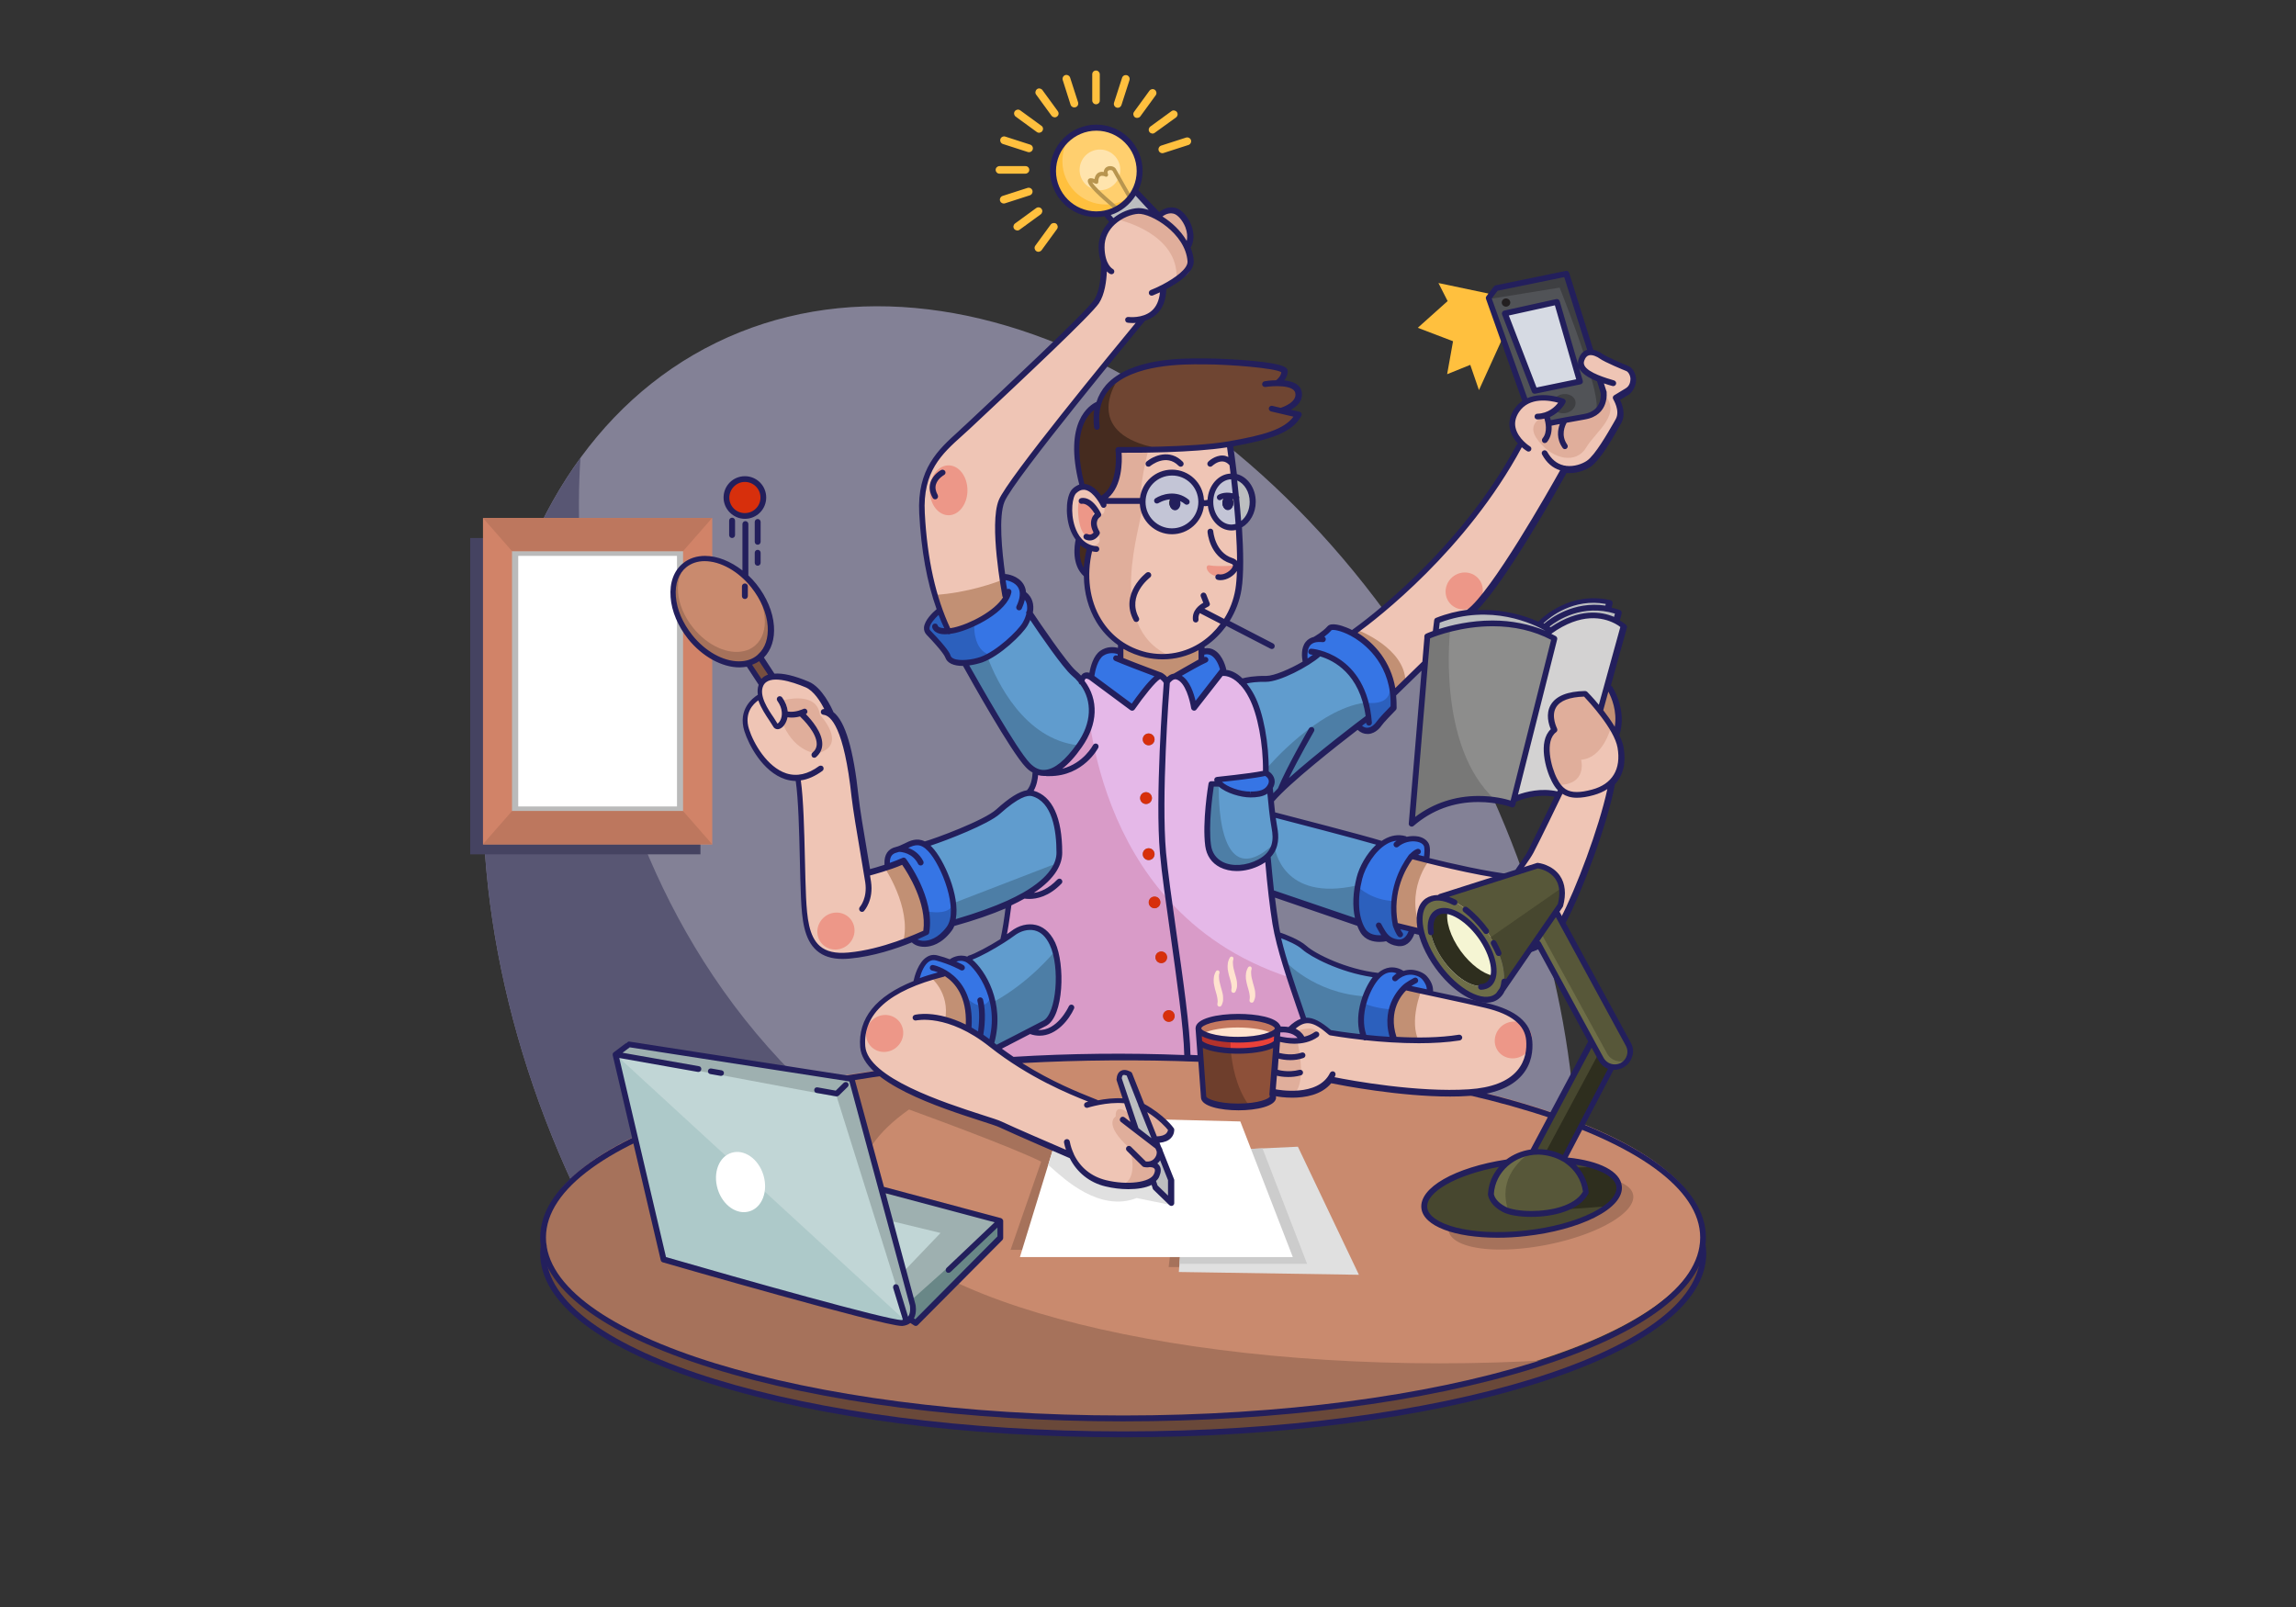 <?xml version="1.0" encoding="utf-8"?>
<svg id="master-artboard" viewBox="0 0 1400 980" version="1.1" xmlns="http://www.w3.org/2000/svg" x="0px" y="0px" width="1400px" height="980px" enable-background="new 0 0 1400 980">
<rect x="0" y="0" width="1400" height="980" fill="#333333" stroke="none"/>
<path fill="#838196" d="M372.5,767.4c81.1-37.4,189.2-60.2,307.9-60.2c105.2,0,202.1,17.9,279.3,48.1&#10;&#9;c7.9-88.9-10.7-190.6-58.6-288.4C795.4,250.8,587.5,135.3,436.7,209c-150.9,73.7-187.5,308.7-81.9,524.8&#10;&#9;C360.4,745.3,366.3,756.5,372.5,767.4z"/>
<path fill="#585673" d="M354,279.2c-77.4,106-81.6,286.1,0.8,454.6c5.6,11.5,11.5,22.7,17.7,33.6c52.6-24.2,116.5-42.3,187.3-52.1&#10;&#9;C326.4,571.3,354,279.5,354,279.2z"/>
<path d="M 286.7 328.1 H 427.1 V 521 H 286.7 V 328.1 Z" fill="#454361"/>
<g>
	<path d="M 294.5 315.9 H 434.3 V 515 H 294.5 V 315.9 Z" fill="#D18368"/>
	<g>
		<path d="M 312.2 336.1 H 416.5 V 494.8 H 312.2 V 336.1 Z" fill="#BABABA"/>
		<path d="M 316 339 H 412.8 V 491.8 H 316 V 339 Z" fill="#FFFFFF"/>
	</g>
	<path d="M 294.5 315.9 L 312.2 336.1 L 416.5 336.1 L 434.2 315.9 Z" fill="#BD775E"/>
	<path d="M 294.5 514.8 L 312.2 494.6 L 416.5 494.6 L 434.2 514.8 Z" fill="#BD775E"/>
</g>
<path fill="#694839" d="M331.5,759.6C339.6,818.2,494.7,865,684.8,865c190.1,0,345.2-46.8,353.4-105.4c0.2,1.6,0.4,3.2,0.4,4.8&#10;&#9;c0,60.9-158.3,110.3-353.7,110.3c-195.3,0-353.7-49.4-353.7-110.3C331.1,762.8,331.3,761.2,331.5,759.6L331.5,759.6z"/>
<path fill="#C98A6E" d="M1038.5,752.6c0,1.6-0.1,3.2-0.4,4.9v0c-8.2,58.6-163.2,105.4-353.4,105.4c-190.1,0-345.2-46.8-353.3-105.4&#10;&#9;c-0.2-1.6-0.4-3.2-0.4-4.9c0-60.9,158.4-110.3,353.7-110.3C880.2,642.4,1038.5,691.7,1038.5,752.6z"/>
<path d="M 996.8 739.8 A 57.3 19.8 0 0 1 939.5 759.6 A 57.3 19.8 0 0 1 882.2 739.8 A 57.3 19.8 0 0 1 939.5 720 A 57.3 19.8 0 0 1 996.8 739.8 Z" transform="matrix(0.981 -0.194 0.194 0.981 -125.587 196.17)" fill="#A6725B"/>
<path fill="#A6725B" d="M877.9,831.4c-190.1,0-345.2-46.8-353.3-105.4c-0.2-1.6-0.4-3.2-0.4-4.9c0-15.8,10.7-30.9,30.1-44.5&#10;&#9;c21.9,8,80,29.5,86.4,35.2c7.9,7,29.6,27.6,52.3,18.8l19.7,4L701.3,717l-116.4-57.6c9.9-4.6,20.9-8.9,32.8-12.9&#10;&#9;c-17.3,1-34.1,2.5-50.3,4.3l0,0l0,0c-137.6,15.1-236.2,56-236.2,104c0,1.6,0.1,3.2,0.4,4.9C339.6,818.2,494.7,865,684.8,865&#10;&#9;c103,0,195.7-13.7,260.3-35.6C923.4,830.7,900.9,831.4,877.9,831.4z"/>
<path d="M 740.6 772.7 L 636.3 704.3 L 616.2 762.2 L 713.8 762.2 L 712.6 772.7 Z" fill="#A6725B"/>
<path d="M 750.6 701.2 L 791.4 699.3 L 828.6 777.4 L 718.8 775.7 L 723.9 704.7 Z" fill="#E0E0E0"/>
<path d="M 797 770.7 L 769.8 700.3 L 750.6 701.2 L 723.9 704.7 L 719.2 770.7 Z" fill="#CCCCCC"/>
<path d="M 648.1 681.2 L 621.9 766.6 L 788.3 766.6 L 756.3 683.9 Z" fill="#FFFFFF"/>
<path fill="#E0E0E0" d="M639.1,710.6c0.7,0.4,1.3,0.8,1.7,1.2c7.9,7,29.6,27.6,52.3,18.8l19.7,4L701.3,717l-55.7-27.6L639.1,710.6z"/>
<g>
	<path fill="#231F5C" d="M684.8,866.8c-94.6,0-183.7-11.5-250.6-32.4c-67.6-21.1-104.8-49.4-104.8-79.7c0-30.3,37.2-58.6,104.8-79.7&#10;&#9;&#9;c67-20.9,156-32.4,250.6-32.4c94.6,0,183.7,11.5,250.6,32.4c67.6,21.1,104.8,49.4,104.8,79.7c0,30.3-37.2,58.6-104.8,79.7&#10;&#9;&#9;C868.5,855.3,779.5,866.8,684.8,866.8z M684.8,646.2c-194.1,0-351.9,48.7-351.9,108.5c0,59.8,157.9,108.5,351.9,108.5&#10;&#9;&#9;c194.1,0,351.9-48.7,351.9-108.5C1036.8,694.9,878.9,646.2,684.8,646.2z"/>
</g>
<g>
	<path fill="#231F5C" d="M684.8,876.5c-94.6,0-183.7-11.5-250.6-32.4c-67.6-21.1-104.8-49.4-104.8-79.7c0-1.7,0.1-3.4,0.4-5.1&#10;&#9;&#9;c0.1-1,1-1.6,2-1.5c1,0.1,1.6,1,1.5,2c-0.2,1.5-0.3,3.1-0.3,4.6c0,59.8,157.9,108.5,351.9,108.5c194.1,0,351.9-48.7,351.9-108.5&#10;&#9;&#9;c0-1.5-0.1-3.1-0.3-4.6c-0.1-1,0.5-1.9,1.5-2c1-0.1,1.9,0.5,2,1.5c0.2,1.7,0.4,3.4,0.4,5.1c0,30.3-37.2,58.6-104.8,79.7&#10;&#9;&#9;C868.5,865,779.5,876.5,684.8,876.5z"/>
</g>
<path d="M 907.5 179 L 877.1 172.6 L 882.7 183.6 L 864.5 199.9 L 886 208.1 L 882.4 228.2 L 896.5 222.5 L 901.8 237.9 L 918.3 201.6 Z" fill="#FFC03E"/>
<path fill="#C29074" d="M981.2,419.3c0,0,9.2,13.8,4,28.8c-2.5-5-6.1-10.1-9.6-14.4l4.1-14.8L981.2,419.3z"/>
<path d="M 960.5 223.1 L 963.1 232.1 L 935.5 237.9 L 917.4 190.6 L 949.1 183.6 Z" fill="#D6DAE3"/>
<path fill="#515357" d="M977.5,238.6l-2.5-8c-5.5-2.1-10.3-4.8-11.2-8.5c-0.2-0.9-0.2-1.9,0.2-3c1.3-3.7,3.6-4.7,5.9-4.6l-15.1-48&#10;&#9;l-42.8,8.8l-4.6,6l22.6,63.5c2-1.2,4.2-1.9,6.3-2.2c8.1-1.4,16.3,1.8,16.3,1.8s-4.7,9.1-15.4,9.4h5.7c0,0,0.7,1.7,1,4.1l0.2,0&#10;&#9;c0,0,3.5-0.8,9.8-1.9c3.2-0.6,7.2-1.3,11.9-2.1C979.6,251.4,977.5,238.6,977.5,238.6z M935.5,237.9l-18.2-47.2l31.7-7l11.5,39.5&#10;&#9;l2.6,9.1L935.5,237.9z"/>
<path d="M 960.4 245.7 A 7.1 5.8 0 0 1 953.3 251.5 A 7.1 5.8 0 0 1 946.2 245.7 A 7.1 5.8 0 0 1 953.3 239.9 A 7.1 5.8 0 0 1 960.4 245.7 Z" transform="matrix(0.982 -0.191 0.191 0.982 -29.405 186.969)" fill="#3E3F42"/>
<g>
	<path fill="#3E3F42" d="M954.8,166.5l-42.8,8.8l-4.5,5.9c1.3,0.5,2.1,0.9,2.1,0.9l41.4-6.7c0,0,8.3,20.7,14.9,40.6&#10;&#9;&#9;c1.2-1.2,2.6-1.5,4-1.5L954.8,166.5z"/>
	<path fill="#3E3F42" d="M973.4,250.4c5.2-4.6,4.1-11.7,4.1-11.7l-2.5-8c-1.9-0.7-3.7-1.5-5.3-2.4c2.7,9.4,4.4,17.4,3.8,21.2&#10;&#9;&#9;C973.4,249.8,973.4,250.1,973.4,250.4z"/>
</g>
<path fill="#3675E5" d="M845.2,571.1c0,0-10.3,2.7-14.6-4.5c-0.8-1.4-1.5-2.9-2.1-4.6h0c-2.4-7-2.6-16.4,0.1-27&#10;&#9;c1.8-6.9,7-16.1,13.8-21.1c4.1-3,8.8-4.5,13.8-3.1l0.2,0.8c5.2-1.6,11.2-0.7,12.9,2.9c1.3,2.5,0,9.3,0,9.3v0c-5-1.3-8.4-2.2-9-2.3&#10;&#9;c-0.1,0-0.1,0-0.1,0c-0.2,0.2-0.4,0.4-0.5,0.7c0,0.1-0.1,0.1-0.1,0.2c-0.1,0.1-0.1,0.2-0.2,0.3c0,0,0,0,0,0&#10;&#9;c-5.1,7.1-12.8,21.9-8.9,41.1c0,0,4,1,10,2.5l-0.1,0.4c0,0-1.6,8.5-8.6,7.5C848.9,573.8,846.8,572.7,845.2,571.1z"/>
<path fill="#2C60BD" d="M827.6,540.4c-1.4,8.4-1,15.9,1,21.7h0c0.5,1.7,1.2,3.2,2.1,4.6c4.3,7.2,14.6,4.5,14.6,4.5&#10;&#9;c1.6,1.5,3.6,2.7,6.7,3.1c7,1,8.6-7.5,8.6-7.5l0.1-0.4c-6-1.5-10-2.5-10-2.5c-1-5.1-1.2-10-0.9-14.4&#10;&#9;C836.9,548.9,829.3,542.1,827.6,540.4z"/>
<path fill="#EFC5B5" d="M923,534.5c3.5-6,8-11.5,10.2-15.7c4.6-8.9,13.7-27.7,17.1-34.8c0.9-1.8,1.4-2.8,1.4-2.8l0.2-0.2&#10;&#9;c3.8,3.5,9.4,4.4,19.2,1.7c4.6-1.2,8.2-3.2,10.9-5.7l0.4,0.4c-4.7,24.7-19.9,64.9-29.5,83c-9.6,18.2-27.4,21.1-39.7,18.4&#10;&#9;c-8.8-1.9-37.2-8.8-52.5-12.6c-6-1.5-10-2.5-10-2.5c-3.9-19.2,3.8-34,8.9-41.1c0,0,0,0,0,0c0,0,0.1-0.1,0.2-0.3c0,0,0.1-0.1,0.1-0.2&#10;&#9;c0.2-0.2,0.4-0.4,0.6-0.7c0.6,0.2,3.9,1.1,9,2.3C882.4,527.2,906.4,532.9,923,534.5z"/>
<path fill="#EFC5B5" d="M985,447.5c1.3,2.7,2.3,5.3,2.8,7.7c1.6,8.9-0.2,16.6-5.8,21.8c-2.7,2.5-6.3,4.5-10.9,5.7&#10;&#9;c-9.8,2.7-15.3,1.8-19.2-1.7c-1.7-1.5-3-3.5-4.3-5.9c-4.1-7.9-8.2-24.6,0-30.5c0,0-11.4-21.4,18.8-22c0,0,4.3,4.4,9.1,10.4&#10;&#9;C978.9,437.4,982.5,442.5,985,447.5z"/>
<path fill="#E0AE9B" d="M982.4,443.1l-2.8-4.5c-1.4-1.9-2.8-3.8-4.1-5.5c-4.8-6-9.1-10.4-9.1-10.4c-30.2,0.6-18.8,22-18.8,22&#10;&#9;c-8.2,5.9-4.1,22.6,0,30.5c0.7,1.3,1.4,2.4,2.1,3.5c18.6,0.1,14.4-15.4,14.4-15.4C977.8,462.3,982.4,443.1,982.4,443.1z"/>
<path fill="#BCBEC0" d="M941.6,381.9c2.4,1.3,3.7,2.2,3.7,2.2c-0.8,0.6-1.6,1.2-2.5,1.8l-0.2,0.5c-27.3-12.3-56.1-4.7-67.6-0.7&#10;&#9;l0.9-7.7c6.6-2.6,13-4.1,19-4.9c19-2.4,34.4,2.9,43,6.9C939.4,380.8,940.6,381.4,941.6,381.9z"/>
<path fill="#BCBEC0" d="M985.1,378.2c-6.9-3.6-20.9-7.3-39.8,6c0,0-1.3-0.9-3.7-2.2c0,0,15.6-15.3,38.4-11.1c2.1,0.4,4.3,1,6.6,1.7&#10;&#9;L985.1,378.2z"/>
<path fill="#BCBEC0" d="M938.2,379.7c0,0,17-19.1,42.8-13.2l-1,4.3c-22.8-4.3-38.4,11.1-38.4,11.1c-1-0.5-2.2-1.2-3.6-1.8&#10;&#9;L938.2,379.7z"/>
<path fill="#D3D2D2" d="M947.6,475.2c1.2,2.4,2.6,4.4,4.3,5.9l-0.2,0.2c0,0-0.5,1.1-1.4,2.8c-13.9-3.6-26.8,2.7-27.5,3l24.7-98.1&#10;&#9;c-1.6-0.9-3.3-1.7-5-2.5l0.2-0.5c0.8-0.6,1.7-1.2,2.5-1.8c18.9-13.3,32.9-9.5,39.8-6c3,1.6,4.7,3.1,4.7,3.1l-10.3,37l-4.1,14.8&#10;&#9;c-4.8-6-9.1-10.4-9.1-10.4c-30.2,0.6-18.8,22-18.8,22C939.4,450.5,943.5,467.3,947.6,475.2z"/>
<path fill="#8D8D8C" d="M922.8,487.1l-0.8,3.1c0,0-33.2-12.7-61.5,11.7l8.2-97.9l1.2-15v-1.2c0,0,1.8-0.8,5.1-2&#10;&#9;c11.4-4,40.3-11.6,67.6,0.7c1.7,0.8,3.3,1.6,5,2.5L922.8,487.1z"/>
<path fill="#787877" d="M911.5,487.6C911.5,487.6,911.5,487.6,911.5,487.6c-35.8-32.9-27.2-104-27.2-104s-0.2-0.2-0.5-0.4&#10;&#9;c-3.5,0.9-6.4,1.8-8.7,2.6c-3.3,1.1-5.1,2-5.1,2v1.2l-1.2,15l-8.2,97.9C879,486,899.4,485.8,911.5,487.6z"/>
<path fill="#EFC5B5" d="M992,224.4c0,0-12.9-5.3-15.8-7.4c-1.5-1.1-3.9-2.4-6.2-2.5c-2.3-0.1-4.6,1-5.9,4.6c-0.4,1.1-0.4,2.1-0.2,3&#10;&#9;c0.8,3.7,5.7,6.4,11.2,8.5l2.5,8c0,0,2.1,12.7-11.7,15.1c-4.7,0.8-8.7,1.5-11.9,2.1c-6.3,1.2-9.8,1.9-9.8,1.9l-0.2,0&#10;&#9;c-0.3-2.4-1-4.1-1-4.1h-5.7c10.7-0.3,15.4-9.4,15.4-9.4s-8.2-3.2-16.3-1.8c-2.1,0.4-4.3,1.1-6.3,2.2v0c-2.1,1.2-4,2.9-5.5,5.3&#10;&#9;c-5.8,8.8-0.8,16.1,3.3,20l-1.6,1.6c-37.9,70.6-101.8,114.1-101.8,114.1v0c10.3,5.5,22.9,17.3,25,36.9l0.4,0l19.1-18.7l1.2-15v-1.2&#10;&#9;c0,0,1.8-0.8,5.1-2l0.9-7.7c6.6-2.6,13-4.1,19-4.9c16.3-11.2,56.6-84,58.7-87.9c5.6,1,11.2-1,14.5-3.3c6.1-4.1,14.7-19.9,18.2-26&#10;&#9;c3.5-6.1-1.6-13.9-1.6-13.9s1.2-0.8,7-4.3C997.8,234.3,995.7,225.9,992,224.4z"/>
<path fill="#E0AE9B" d="M943.4,253.3c0,0-14.7,3.7-5.4,15.5c9.3,11.9,23.3,14.1,29.2,4.1c5.9-10,22.7-20.6,10.4-33&#10;&#9;c0,0,0.8,10.1-11.8,13.8c-12.6,3.7-20.4,4.1-20.4,4.1L943.4,253.3z"/>
<path fill="#3675E5" d="M801.9,389.3c0,0,5.3-2.9,8.6-6.7c1.2-1.4,7-0.5,13.8,3.2c10.3,5.5,22.9,17.3,25,36.9&#10;&#9;c0.3,2.7,0.4,5.4,0.3,8.4c0,0-7.3,7.4-8.9,9.7c-1.6,2.3-7.2,7.8-13,1.3c3.9-3,6.4-4.9,6.4-4.9l0.3,0c-3.4-29-21.5-37.1-30.2-39.4&#10;&#9;l0,0.2c-1.8,1.8-4.7,3.9-8.1,5.9c0,0-3.8-12.6,5.9-14.4V389.3z"/>
<path fill="#2C60BD" d="M832.7,428.5L832.7,428.5c0.7,2.7,1.3,5.5,1.6,8.7l-0.3,0c0,0-2.4,1.8-6.4,4.9c5.8,6.5,11.4,1.1,13-1.3&#10;&#9;c1.5-2.3,8.9-9.7,8.9-9.7c0.1-2.9,0-5.7-0.3-8.4c-0.3-2.7-0.8-5.3-1.5-7.8l-0.8,0.5C846.9,415.4,852.3,430.8,832.7,428.5z"/>
<path fill="#609CCE" d="M774.7,478.4c2.2-4.9-3.1-7.5-3.1-7.5c0.4-17.7-3.5-36.9-8.6-46.7c-2-3.9-4.2-6.8-6.2-8.8&#10;&#9;c0.8-0.3,5.8-1.9,14.8-1.8c5.4,0.1,16.3-4.7,24.4-9.6c3.4-2,6.3-4.1,8.1-5.9l0-0.2c8.7,2.3,26.7,10.4,30.2,39.4l-0.3,0&#10;&#9;c0,0-2.4,1.8-6.4,4.9c-13.1,10-42.6,33.2-52.7,45l-0.3,0c-0.4-4.3-0.7-7.4-0.7-7.4C774.3,479.3,774.5,478.9,774.7,478.4z"/>
<path fill="#3675E5" d="M771.6,470.9c0,0,5.3,2.6,3.1,7.5c-0.2,0.5-0.4,0.9-0.7,1.3c-2.4,3.7-7,4.3-11.6,4.4c-6.1,0-15-2.7-18.8-6.6&#10;&#9;h0c-0.8-0.8-1.4-1.7-1.7-2.6C741.8,474.9,763.3,472.8,771.6,470.9z"/>
<path fill="#609CCE" d="M776.9,504.4c1,5.5,1.2,12-4.1,17.2v0c-1.3,1.3-2.9,2.4-4.9,3.5c-12.8,6.9-29.5,4.3-31.5-10.2&#10;&#9;c-1.9-14.5,1.9-37.5,1.9-37.5h5.2h0c3.8,3.8,12.7,6.6,18.8,6.6c4.6,0,9.2-0.7,11.6-4.4c0,0,0.2,3.1,0.7,7.4c0.3,2.7,0.6,5.9,1,9&#10;&#9;C776,499.1,776.4,502,776.9,504.4z"/>
<path fill="#EA4139" d="M754.7,633.6c12.5,0,22.9-2.7,24.1-6.3l-0.4,5.6l-0.2,2.4c-2.7,3-12.2,5.3-23.5,5.3&#10;&#9;c-11.5,0-21.1-2.3-23.6-5.4l0,0l-0.6-8.2C731.2,630.6,741.8,633.6,754.7,633.6z"/>
<path fill="#C4785F" d="M778.9,626.2l-0.1,1l0,0c-1.2,3.5-11.6,6.3-24.1,6.3c-12.9,0-23.5-2.9-24.2-6.6l0-0.4c0-3.9,10.8-7,24.2-7&#10;&#9;C767.7,619.6,778.2,622.5,778.9,626.2z"/>
<path fill="#FFE3CF" d="M733.8,630.1c4.2,2.1,12,3.5,20.9,3.5c9,0,16.8-1.4,21-3.5c-4.2-2.1-12-3.5-21-3.5&#10;&#9;C745.8,626.6,737.9,628,733.8,630.1z"/>
<path fill="#609CCE" d="M842.5,514c-6.9,5-12.1,14.1-13.8,21.1c-2.7,10.6-2.6,20-0.1,27l0,0L775,543.8c-0.8-7-1.6-14.6-2.2-22.2v0&#10;&#9;c5.3-5.2,5.1-11.7,4.1-17.2c-0.4-2.4-0.9-5.3-1.2-8.3h0C775.6,496.1,832.8,510.8,842.5,514z"/>
<path fill="#3675E5" d="M868.4,595.6c4.6,5.3,3,9.4,3,9.4c-8.6-1.8-15.1-3.2-15.1-3.2s-13.8,11.5-6.7,31.8v0.2&#10;&#9;c-6.4-0.4-12.5-0.9-17.9-1.5c-5-12.6,0.7-28.1,6.7-35.8c0.7-0.9,1.4-1.7,2.1-2.3c7-6.5,13.7-1.8,14.6-1.1&#10;&#9;C861,590.6,866.8,593.7,868.4,595.6z"/>
<path fill="#2C60BD" d="M849.5,633.7v-0.2c-2.5-7.1-2.4-13-1.2-17.9c-8.2-0.7-13.6-2.3-17.2-4c-1.7,6.6-2,14,0.5,20.6&#10;&#9;C837,632.8,843.1,633.4,849.5,633.7z"/>
<path fill="#609CCE" d="M840.4,594.1c-0.7,0.7-1.4,1.4-2.1,2.3c-6,7.7-11.6,23.2-6.7,35.8c-12.3-1.3-20.9-2.8-20.9-2.8&#10;&#9;c-6.5-5.7-11.2-8.1-15.6-7.3c-4.5-13.5-12.6-35.3-16.4-53c0,0,11.2,3.5,16.4,8.2C800.3,581.9,819.8,592,840.4,594.1z"/>
<path fill="#EFC5B5" d="M831.7,632.2c5.4,0.6,11.5,1.1,17.9,1.5v-0.2c-7.1-20.2,6.7-31.8,6.7-31.8s6.5,1.4,15.1,3.2&#10;&#9;c11.7,2.5,27.2,5.8,34.7,7.6c13.7,3.3,25,9.4,26,21.4c0.6,7.5-0.2,29.3-36.7,31.7c-36.5,2.4-84.9-7.9-84.9-7.9h0&#10;&#9;c-9.6,12.9-33.3,8-33.3,8l-1.5-0.1l2.4-30.3l0.2-2.4l0.6,0c0,0,7.2,2.3,14.8,1c-1.5-3.8-4.8-5.5-7.8-6.2c3.3-3.3,6.2-5.2,9.2-5.6&#10;&#9;c4.5-0.8,9.1,1.6,15.6,7.3C810.7,629.4,819.3,630.9,831.7,632.2z"/>
<path fill="#E0AE9B" d="M791.4,628.5c0,0,9.4-3.3,11.4,0.8c2,4.1-7.6,5-7.6,5L791.4,628.5z"/>
<path fill="#E0AE9B" d="M791.4,636.5c0,0,5.1,22.3-1.5,29.5l-14.1,0.6l2.6-33L791.4,636.5z"/>
<path fill="#BCBEC0" d="M705.2,716.3c2.8-6.5-3.4-6.6-3.4-6.6l-0.1-0.4c3.8-1.1,5.7-5.1,5.1-8.1l7,17.7v13.9l-9.7-9.4l-1.4-4.3&#10;&#9;C703.8,718.3,704.7,717.4,705.2,716.3z"/>
<path fill="#E0AE9B" d="M704,694.3l-8.3-20.8c12.5,6.7,18,14.6,18,14.6S714.3,694.6,704,694.3z"/>
<path fill="#BCBEC0" d="M695.8,673.5l8.3,20.8l1.9,4.9c-0.2-0.3-0.5-0.6-0.8-0.9c-2.1-1.5-7.8-5.9-12.7-9.7v0l-6-17.9l-4.5-13.4&#10;&#9;c0.4-6.6,6.1-3.1,6.1-3.1L695.8,673.5z"/>
<path fill="#8D5039" d="M778.2,635.3l-2.4,30.3l-0.1,1.8l0.3,0.9c0,3.4-9.5,6.1-21.2,6.1c-11.7,0-21.2-2.7-21.2-6.1l-1.7-23.4&#10;&#9;l-0.7-9.7c2.5,3.1,12.1,5.4,23.6,5.4C766,640.6,775.5,638.3,778.2,635.3z"/>
<path fill="#B3322B" d="M750.3,633.6l-0.1-0.1c-10.8-0.6-19.1-3.2-19.7-6.5l0.6,8.2l0,0c2.2,2.7,9.8,4.8,19.4,5.3&#10;&#9;C750.2,636.3,750.3,633.6,750.3,633.6z"/>
<path fill="#6E3E2C" d="M761.5,674c-8-11.1-10.3-25.3-11-33.6c-9.6-0.5-17.3-2.6-19.4-5.3l0.7,9.7l1.7,23.4c0,3.4,9.5,6.1,21.2,6.1&#10;&#9;C757.1,674.4,759.4,674.2,761.5,674z"/>
<path fill="#EFC5B5" d="M653.1,704.1c0,0-33.2-14.2-43.1-18.9c-10-4.7-82.2-22-84.2-47.5c-1.6-19.7,13.6-31.6,32.3-38.9&#10;&#9;c5.5-2.2,11.2-3.9,17-5.4l0.4-0.9c7.1,4,16.7,13.4,14.9,34.7c2.3,1.2,4.7,2.6,7.1,4.3c2.1,1.4,4.2,2.9,6.4,4.6&#10;&#9;c0.2,0.1,0.4,0.3,0.6,0.5c1,0.8,1.9,1.5,2.9,2.2c3.3,2.5,6.6,4.9,9.9,7.1h0c22.5,15.1,43.6,22.6,50.8,25.6l0.1,0.6&#10;&#9;c4.7-1,11.7-2,18.4-1.2l6,17.9v0c4.9,3.8,10.6,8.1,12.7,9.7c0.3,0.2,0.6,0.5,0.8,0.9l0.8,2c0.5,3-1.3,7-5.1,8.1l0.1,0.4&#10;&#9;c0,0,6.2,0.1,3.4,6.6c-0.5,1.1-1.3,2.1-2.5,2.9c-5.5,3.9-17.9,4.5-28.8,1.8C663.8,718.5,656.9,712.2,653.1,704.1z"/>
<path fill="#E0AE9B" d="M688.9,679.5c0,0-9-8-8.6,1.4c0,0-8.2,4.3,8.6,19.4c0,0,6.2,19.4-5.3,22.3c0,0,19,1.7,21.5-6.2l-0.4-5.5&#10;&#9;c0,0,3.6-6.3,3-8.6c-0.6-2.3-15.2-13.4-15.2-13.4L688.9,679.5z"/>
<path fill="#3675E5" d="M585.6,583.8c1.2,0,2.4,0.2,3.8,0.8c5.3,2.3,22.7,22.9,15.2,50.6l-0.6,0.8c-2.2-1.7-4.3-3.3-6.4-4.6&#10;&#9;c-2.5-1.6-4.8-3.1-7.1-4.3c1.8-21.3-7.9-30.7-14.9-34.7l-0.4,0.9c-5.8,1.5-11.5,3.2-17,5.4v0c0,0,3.1-17.9,12.9-15.1&#10;&#9;c3.2,0.9,6,1.9,8.3,2.8l0.2-0.6C579.5,585.8,582.1,583.8,585.6,583.8z"/>
<path fill="#2C60BD" d="M590.3,627.1c2.3,1.2,4.7,2.6,7.1,4.3c2.1,1.4,4.2,2.9,6.4,4.6l0.6-0.8c2.8-10.4,2.1-19.8-0.1-27.6&#10;&#9;c-0.6,1.9-4.7,11.8-16.4-0.6c0,0,0,0,0,0C589.9,612.1,591.1,618.7,590.3,627.1z"/>
<path fill="#609CCE" d="M604.5,635.2c7.5-27.8-9.9-48.3-15.2-50.6c-1.3-0.6-2.6-0.8-3.8-0.8h5c4.2-1.3,13.3-6.2,20.4-10.7v0&#10;&#9;c2.4-1.5,4.6-3,6.3-4.3c6.6-5.1,18-7,24.2,6.3c6.3,13.3,4.7,43.6-4.7,48.5c-2.5,1.3-5.7,3-9.1,4.7c-9.3,4.8-19.9,10.3-20.4,10.5&#10;&#9;c-1-0.7-1.9-1.5-2.9-2.2c-0.2-0.2-0.4-0.3-0.6-0.5L604.5,635.2z"/>
<path fill="#609CCE" d="M629.4,483.3c13.7,3.9,16.2,22.5,16.2,36.2c0,9.7-8.7,20.6-30.9,30.9c-9.1,4.2-20.4,8.3-34.4,12.2l-0.1-0.1&#10;&#9;c4.5-12.8-5.9-37.3-13.4-45.1c-1.2-1.3-2.4-2.2-3.5-2.8c4.1-0.8,36.9-12.8,45-20c6.7-6.1,13.5-10.9,18.5-11.3&#10;&#9;C627.7,483,628.6,483,629.4,483.3z"/>
<path fill="#3675E5" d="M556.1,571.9c5.3-2.2,8.5-3.9,8.5-3.9c3.5-20.7-13.9-43.6-13.9-43.6c-2.7,1.2-6.2,2.6-9.7,3.7l-0.5-1.1&#10;&#9;c0.2-0.6-1.2-7.6,5.7-9.2c0.5-0.1,0.9-0.2,1.4-0.4c0,0,0,0,0,0c5.2-1.8,9.8-6.2,15.6-2.8c1.1,0.6,2.3,1.5,3.5,2.8&#10;&#9;c7.5,7.8,17.8,32.2,13.4,45.1c-0.4,1.3-1,2.5-1.8,3.5c-8.4,11.3-18.8,10.3-21.9,6.8L556.1,571.9z"/>
<path fill="#2C60BD" d="M578.4,565.9c0.8-1,1.4-2.2,1.8-3.5c1.1-3.2,1.3-7.2,0.8-11.5c0,0-0.1,7.7-16.4,4.8c0.6,4,0.8,8.2,0.1,12.3&#10;&#9;c0,0-3.2,1.7-8.5,3.9l0.3,0.8C559.6,576.2,570,577.1,578.4,565.9z"/>
<path fill="#774F40" d="M463.1,400.2l7.8,12c-3.1,0.4-5.6,1.8-6.9,4.6l-8.3-12.8c2.6-0.6,4.9-1.7,6.9-3.4&#10;&#9;C462.8,400.5,463,400.4,463.1,400.2z"/>
<path fill="#EFC5B5" d="M463.4,424.1c-0.6-2.5-0.5-5.1,0.5-7.3c1.3-2.8,3.8-4.2,6.9-4.6c6.4-0.9,15.3,2.3,21,4.6&#10;&#9;c8.2,3.4,14,17.2,14.3,18.1c10.4,7.5,13.9,40.7,15,50.5c1,9.4,5.2,33,7.4,46.2l1.4-0.2c0,0,5.4-1.5,11.1-3.4c3.4-1.1,7-2.4,9.7-3.7&#10;&#9;c0,0,17.4,22.9,13.9,43.6c0,0-3.2,1.7-8.5,3.9c-9,3.7-23.9,9-39,10.4c-24.1,2.2-26.6-14.9-27.6-35.4c-1-20.5-0.8-56.5-3.3-72.4&#10;&#9;l0-0.6c-16.2,1-27.7-17.9-31.3-29.1c-4.5-14.3,8.1-20.5,8.1-20.5L463.4,424.1z"/>
<path fill="#E0AE9B" d="M478.2,426.9c0,0,18.5-5,21.4,7.3c2.9,12.3,0,1.3,0,1.3s18.3,19-1.4,24c0,0-12.7-0.4-20.3-16.8&#10;&#9;C477.9,442.7,482.1,433,478.2,426.9z"/>
<path d="M 465.2 302.9 A 11.2 11.2 0 0 1 454 314.1 A 11.2 11.2 0 0 1 442.8 302.9 A 11.2 11.2 0 0 1 454 291.7 A 11.2 11.2 0 0 1 465.2 302.9 Z" fill="#D72F0C"/>
<path fill="#A6725B" d="M454,351.1c1.9,1.7,3.7,3.6,5.3,5.7c12.3,15.3,14,34.6,3.8,43.4c-0.2,0.2-0.4,0.3-0.5,0.4&#10;&#9;c-2,1.7-4.4,2.8-6.9,3.4c-10.8,2.7-25-3.4-35.2-16c-12.5-15.6-14-35.2-3.3-43.9C426.5,336.7,441.9,339.9,454,351.1z"/>
<path fill="#C98A6E" d="M452.4,350c1.6,1.5,3.2,3.2,4.7,5.1c10.9,13.6,12.4,30.7,3.4,38.5c-0.1,0.1-0.3,0.3-0.5,0.4&#10;&#9;c-1.8,1.5-3.9,2.5-6.2,3c-9.6,2.4-22.2-3-31.2-14.2c-11.1-13.8-12.4-31.3-2.9-38.9C428,337.3,441.7,340.2,452.4,350z"/>
<path fill="#452B1F" d="M664.4,333.5c-1.5,5.7-2.2,11.3-2.2,16.7c-8.6-7.1-5-21.1-4.8-21.8C659.2,330.7,661.5,332.5,664.4,333.5z"/>
<path fill="#BCBEC0" d="M753.5,302.9c-0.4-4.5-0.9-8.8-1.4-12.7c6.4,0.9,11.4,7.5,11.4,15.4c0,6.7-3.5,12.5-8.5,14.6&#10;&#9;C754.6,314.3,754.1,308.4,753.5,302.9z"/>
<path fill="#C3C5D6" d="M737.9,305.6c0-8.6,5.7-15.5,12.8-15.5c0.5,0,1,0,1.5,0.1c0.5,3.9,0.9,8.2,1.4,12.7&#10;&#9;c0.6,5.6,1.1,11.5,1.5,17.4c-1.4,0.6-2.8,0.9-4.4,0.9C743.6,321.2,737.9,314.2,737.9,305.6z M748.7,302.4c-1.8,0-3.3,1.9-3.3,4.2&#10;&#9;c0,2.3,1.5,4.2,3.3,4.2c1.8,0,3.3-1.9,3.3-4.2C752,304.2,750.5,302.4,748.7,302.4z"/>
<path fill="#C3C5D6" d="M717.4,302.6c-0.3-0.2-0.7-0.2-1.1-0.2c-0.1,0-0.1,0-0.2,0c-1.7,0.1-3.1,1.9-3.1,4.2c0,2.3,1.5,4.2,3.3,4.2&#10;&#9;c1.8,0,3.3-1.9,3.3-4.2C719.6,304.7,718.7,303.1,717.4,302.6z M732.2,305c0,0.2,0,0.4,0,0.7c0,9.9-8,17.9-17.9,17.9&#10;&#9;c-9.9,0-17.9-8-17.9-17.9c0-0.2,0-0.4,0-0.6c0.3-9.6,8.2-17.3,17.9-17.3c1.3,0,2.6,0.1,3.8,0.4C726,289.8,732,296.7,732.2,305z"/>
<path fill="#EFC5B5" d="M755,320.2c-1.4,0.6-2.8,0.9-4.4,0.9c-7.1,0-12.8-7-12.8-15.6c0-8.6,5.7-15.5,12.8-15.5c0.5,0,1,0,1.5,0.1&#10;&#9;c-0.3-2.8-0.6-5.4-0.9-7.7c-0.9-7.3-1.6-12-1.6-12c-10.6,1.9-25.8,2.8-39,3.2c-15.7,0.5-28.7,0.3-28.7,0.3s2.9,23.6-10.9,30.2&#10;&#9;c-2.2-3.4-6.3-8.3-11.2-7.7c-1.5,0.2-3.2,0.9-4.9,2.4c-4.2,3.8-4.8,20.4,2.5,29.5c0,0,0,0,0,0c1.8,2.3,4.2,4.1,7.1,5.1&#10;&#9;c-1.5,5.7-2.2,11.3-2.2,16.7c0,17.5,7.6,33,20.8,41.9c4.6,3.1,9.9,5.4,15.8,6.7c12.5,2.7,24.1,0.2,33.6-5.7&#10;&#9;c5.7-3.6,10.7-8.4,14.5-14.1c4.1-6,6.8-12.8,8-20.1C756.4,349.6,756,334.9,755,320.2z M714.4,323.5c-9.9,0-17.9-8-17.9-17.9&#10;&#9;c0-0.2,0-0.4,0-0.6c0.3-9.6,8.2-17.3,17.9-17.3c1.3,0,2.6,0.1,3.8,0.4c7.9,1.7,13.8,8.5,14.1,16.8c0,0.2,0,0.4,0,0.7&#10;&#9;C732.3,315.5,724.3,323.5,714.4,323.5z"/>
<path fill="#ED9788" d="M755,344.8c0,0-13,0.9-17.2,0c-4.1-0.9-1.8,6.6,5.5,6.7C750.7,351.5,754.4,349.2,755,344.8z"/>
<path fill="#ED9788" d="M668.6,311.3c0,0-9.2-10.6-10.8-5.3c-1.5,5.4,0.5,29.3,10.8,17.8C668.6,323.8,663.5,313.1,668.6,311.3z"/>
<path fill="#E0AE9B" d="M696.7,308.2c-0.1-0.7-0.2-1.3-0.2-2c0,0,0-0.1,0-0.1c-3.1-5.9,3.8-32,3.8-32l-0.8-0.2&#10;&#9;c-10.3,0.2-17.7,0.1-17.7,0.1s2.8,22.7-10.2,29.8l-0.2,1.3c5.4,10-1.5,8.6-1.5,8.6c-4.9,1-1,11.3-1,11.3c5.5,7.8-4.6,8.6-4.6,8.6&#10;&#9;c-1.5,5.7-2.2,11.3-2.2,16.7c0,17.5,7.6,33,20.8,41.9c0.6,0.4,1.3,0.8,2,1.2c7.4,3.7,17.5,7.2,27.8,6.4c0.1,0,0.1,0,0.2,0&#10;&#9;C673.5,381.9,695.9,321.2,696.7,308.2z"/>
<path fill="#C29074" d="M732.4,397v5.9c-6.4,3.3-16.3,9.1-16.3,9.1v0c-2.9,0.2-4.8,3.4-4.8,3.4c-1-2.3-3.7-3.9-3.7-3.9&#10;&#9;s-18.2-6.7-25.5-9.8l0.8,0V397v-4.8v0c4.6,3.1,9.9,5.4,15.8,6.7c12.5,2.7,24.1,0.2,33.6-5.7V397z"/>
<path fill="#3675E5" d="M682.1,401.8c7.3,3,25.5,9.8,25.5,9.8c-4.3,0.6-17.4,19.5-17.4,19.5l-25.1-18.6c0,0,1.2-11,6.2-14.5&#10;&#9;c5.1-3.5,10.8-1.1,10.8-1.1h0.8v4.8L682.1,401.8z"/>
<path fill="#3675E5" d="M733.3,397c9.6-2.5,12.4,11.1,12.4,11.1l-1.4,1.8l-16.5,21.1c0,0-2.3-16.8-10.3-18.9&#10;&#9;c-0.4-0.1-0.9-0.2-1.3-0.1v0c0,0,9.8-5.7,16.3-9.1V397H733.3z"/>
<path fill="#E5B8E8" d="M730.5,626.9l0.6,8.2l0,0l0.7,9.7c-2.7-0.1-5.3-0.2-8-0.3v0c-0.1-26.4-12.2-95.1-14.9-124.9&#10;&#9;c-3.1-35.6,2.3-104.2,2.3-104.2s1.9-3.2,4.8-3.4c0.4,0,0.8,0,1.3,0.1c8,2.1,10.3,18.9,10.3,18.9l16.5-21.1c0,0,5.8-1.5,12.5,5.4&#10;&#9;c2,2.1,4.2,5,6.2,8.8c5.1,9.7,9,28.9,8.6,46.7c-8.2,1.9-29.7,4-29.7,4c0.3,0.9,0.9,1.8,1.7,2.6h-5.2c0,0-3.9,23-1.9,37.5&#10;&#9;c1.9,14.5,18.7,17,31.5,10.2c2-1.1,3.6-2.3,4.9-3.5c0.6,7.6,1.4,15.2,2.2,22.2c0.8,7.1,1.7,13.5,2.5,18.7c0.3,2.1,0.8,4.3,1.3,6.6&#10;&#9;c3.8,17.7,11.9,39.5,16.4,53c-3,0.5-5.8,2.4-9.2,5.6c3,0.7,6.3,2.3,7.8,6.2c-7.6,1.4-14.8-1-14.8-1l-0.6,0l0.4-5.6l0,0&#10;&#9;c0-0.2,0.1-0.4,0.1-0.7c0-0.1,0-0.2,0-0.4c-0.7-3.7-11.2-6.6-24.2-6.6c-13.4,0-24.2,3.1-24.2,7L730.5,626.9z"/>
<path fill="#E5B8E8" d="M704,554c2,0,3.6-1.6,3.6-3.6c0-2-1.6-3.6-3.6-3.6c-2,0-3.6,1.6-3.6,3.6C700.4,552.3,702,554,704,554z&#10;&#9; M708.1,587.4c2,0,3.6-1.6,3.6-3.6c0-2-1.6-3.6-3.6-3.6c-2,0-3.6,1.6-3.6,3.6C704.4,585.8,706.1,587.4,708.1,587.4z M716.3,619.6&#10;&#9;c0-2-1.6-3.6-3.6-3.6c-2,0-3.6,1.6-3.6,3.6c0,2,1.6,3.6,3.6,3.6C714.7,623.2,716.3,621.6,716.3,619.6z M702.4,486.7&#10;&#9;c0-2-1.6-3.6-3.6-3.6c-2,0-3.6,1.6-3.6,3.6c0,2,1.6,3.6,3.6,3.6C700.8,490.3,702.4,488.7,702.4,486.7z M704,520.9&#10;&#9;c0-2-1.6-3.6-3.6-3.6c-2,0-3.6,1.6-3.6,3.6c0,2,1.6,3.6,3.6,3.6C702.4,524.5,704,522.9,704,520.9z M704,450.9c0-2-1.6-3.6-3.6-3.6&#10;&#9;c-2,0-3.6,1.6-3.6,3.6c0,2,1.6,3.6,3.6,3.6C702.4,454.5,704,452.9,704,450.9z M626.8,483c4.6-4.7,4.3-13.4,4.3-13.4&#10;&#9;c8.2,4.1,17.4-2,27-15.6c9.9-13.9,9.9-28.2,1.3-39.1v0c0.9-6,5.8-2.4,5.8-2.4l25.1,18.6c0,0,13.1-19,17.4-19.5c0,0,2.7,1.6,3.7,3.9&#10;&#9;c0,0-5.4,68.6-2.3,104.2c2.7,29.8,14.8,98.5,14.9,124.9v0c-13-0.5-26.2-0.7-39.5-0.7c-23,0-45.4,0.7-67.1,2h0&#10;&#9;c-3.3-2.2-6.6-4.6-9.9-7.1c0.4-0.2,11.1-5.7,20.4-10.5c3.4-1.8,6.6-3.4,9.1-4.7c9.4-4.9,11-35.2,4.7-48.5&#10;&#9;c-6.2-13.3-17.6-11.4-24.2-6.3c-1.7,1.3-3.9,2.8-6.3,4.3c1.7-6.1,3.7-22.7,3.7-22.7v0c22.2-10.2,30.9-21.1,30.9-30.9&#10;&#9;c0-13.7-2.5-32.3-16.2-36.2C628.6,483,627.7,483,626.8,483L626.8,483z"/>
<path fill="#D99BC8" d="M786,627.7c3.3-3.3,6.2-5.2,9.2-5.6c-2.3-7-5.6-16.3-8.8-26c-32.2-10.5-56.1-27.6-73.8-47.2&#10;&#9;c-32.3-35.8-43.9-80-48.1-107.9c-1.2,4.3-3.3,8.7-6.4,13.1c-9.6,13.5-18.8,19.6-27,15.6c0,0,0.4,8.7-4.3,13.4v0&#10;&#9;c0.9-0.1,1.8,0,2.6,0.2c13.7,3.9,16.2,22.5,16.2,36.2c0,9.7-8.7,20.6-30.9,30.9v0c0,0-2,16.6-3.7,22.7c2.4-1.5,4.6-3,6.3-4.3&#10;&#9;c6.6-5.1,18-7,24.2,6.3c6.3,13.3,4.7,43.6-4.7,48.5c-2.5,1.3-5.7,3-9.1,4.7c-9.3,4.8-19.9,10.3-20.4,10.5c3.3,2.5,6.6,4.9,9.9,7.1h0&#10;&#9;c21.7-1.3,44.1-2,67.1-2c13.4,0,26.5,0.2,39.5,0.7c2.7,0.1,5.3,0.2,8,0.3l-0.7-9.7l0,0l-0.6-8.2l0-0.4c0-3.9,10.8-7,24.2-7&#10;&#9;c13,0,23.5,2.9,24.2,6.6c0,0.1,0,0.2,0,0.4c0,0.2,0,0.4-0.1,0.7l0,0l-0.4,5.6l0.6,0c0,0,7.2,2.3,14.8,1&#10;&#9;C792.3,630.1,789,628.4,786,627.7z M700.4,550.3c0-2,1.6-3.6,3.6-3.6c2,0,3.6,1.6,3.6,3.6c0,2-1.6,3.6-3.6,3.6&#10;&#9;C702,554,700.4,552.3,700.4,550.3z M704.4,583.8c0-2,1.6-3.6,3.6-3.6c2,0,3.6,1.6,3.6,3.6c0,2-1.6,3.6-3.6,3.6&#10;&#9;C706.1,587.4,704.4,585.8,704.4,583.8z M712.7,623.2c-2,0-3.6-1.6-3.6-3.6c0-2,1.6-3.6,3.6-3.6c2,0,3.6,1.6,3.6,3.6&#10;&#9;C716.3,621.6,714.7,623.2,712.7,623.2z"/>
<path fill="#3675E5" d="M623.4,361.7c4.5,2.8,5.1,7.5,4.1,12c-0.5,2.3-1.5,4.5-2.6,6.4c-3.2,5.5-16.4,18-26.6,21.7&#10;&#9;c-2.8,1-6.7,1.9-10.4,2.1c-4.7,0.3-9.1-0.6-10.2-3.8c-1-3-7.4-10-11.9-14.7c-4.5-4.7,7-13.7,7-13.7h0c1.6,4.4,3.4,8.7,5.4,12.7&#10;&#9;c1.1-0.1,2.3-0.3,3.6-0.6c10.4-2.3,27.5-11.2,31.9-20.8l-1.1-0.4c0,0-0.8-4.5-1.8-11l1.8,0C612.8,351.5,623.4,352.5,623.4,361.7z"/>
<path fill="#2C60BD" d="M594.1,379.3c-4.3,2.1-8.6,3.6-12.2,4.4c-1.3,0.3-2.5,0.5-3.6,0.6c-2-4.1-3.8-8.3-5.4-12.7h0&#10;&#9;c0,0-11.5,9-7,13.7c4.5,4.7,10.9,11.7,11.9,14.7c1.1,3.2,5.4,4.1,10.2,3.8c3.7-0.2,7.6-1.1,10.4-2.1c1.6-0.6,3.3-1.4,5-2.4&#10;&#9;C593.2,396.3,593.9,381.3,594.1,379.3z"/>
<path fill="#609CCE" d="M659.4,415c8.6,10.8,8.6,25.2-1.3,39.1c-9.6,13.5-18.8,19.6-27,15.6c-1.6-0.8-3.1-1.9-4.7-3.5&#10;&#9;c-9.4-9.7-38.4-62.2-38.4-62.2v0c3.7-0.2,7.6-1.1,10.4-2.1c10.2-3.7,23.4-16.2,26.6-21.7c1.1-1.9,2.1-4.1,2.6-6.4&#10;&#9;c2.5,3.7,21,31.3,27.1,36.4C656.4,411.6,658,413.2,659.4,415L659.4,415z"/>
<path fill="#4D7EA6" d="M657.4,454.5c-32.8-3.8-49.5-38.4-55.5-54.4c-1.2,0.6-2.4,1.2-3.5,1.6c-2.8,1-6.7,1.9-10.4,2.1v0&#10;&#9;c0,0,29.1,52.5,38.4,62.2c1.5,1.6,3.1,2.7,4.7,3.5c8.1,4,17.2-1.9,26.6-15C657.6,454.6,657.5,454.5,657.4,454.5z"/>
<path fill="#4D7EA6" d="M642.2,527.3L581,550.9c0.5,4.3,0.3,8.2-0.8,11.5l0.1,0.1c14-3.8,25.3-8,34.4-12.2&#10;&#9;c14.5-6.7,23.2-13.6,27.5-20.3V527.3z"/>
<path fill="#4D7EA6" d="M606.4,610.7c-0.4,0.2-0.7,0.4-1,0.7c1.4,7,1.6,15.1-0.8,23.8l-0.6,0.8c0.2,0.1,0.4,0.3,0.6,0.5&#10;&#9;c1,0.8,1.9,1.5,2.9,2.2c0.4-0.2,11.1-5.7,20.4-10.5c3.4-1.8,6.6-3.4,9.1-4.7c7.9-4.1,10.2-26.1,7.1-40.9l-1.7-1.5&#10;&#9;C642.2,581.1,628.1,598.7,606.4,610.7z"/>
<path fill="#4D7EA6" d="M827.6,442.1c3.9-3,6.4-4.9,6.4-4.9l0.3,0c-0.4-3.1-0.9-6-1.6-8.7c-0.1,0-0.3,0-0.4,0&#10;&#9;c-28.9,3.9-58.7,38.7-58.7,38.7l-2,0.3c0,1.1,0,2.2,0,3.3c0,0,5.3,2.6,3.1,7.5c-0.2,0.5-0.4,0.9-0.7,1.3c0,0,0.2,3.1,0.7,7.4l0.3,0&#10;&#9;C785,475.2,814.6,452.1,827.6,442.1z"/>
<path fill="#4D7EA6" d="M828.6,562.1c-2-5.8-2.4-13.2-1-21.6l-0.4-0.5c-45.4,10.2-49.8-22.7-49.8-22.7l-1.4-0.4&#10;&#9;c-0.7,1.6-1.8,3.2-3.3,4.7v0c0.6,7.6,1.4,15.2,2.2,22.2L828.6,562.1L828.6,562.1z"/>
<path fill="#4D7EA6" d="M832.3,607.6c-31.4-1.9-49-21.8-49-21.8s-0.1,0.1-0.2,0.2c4,13.3,8.8,26.7,12,36.1c4.5-0.8,9.1,1.6,15.6,7.3&#10;&#9;c0,0,8.6,1.5,20.9,2.8C828.5,624.3,829.6,615.2,832.3,607.6z"/>
<path fill="#4D7EA6" d="M767.9,525.1c2-1.1,3.6-2.3,4.9-3.5v0c2.2-2.2,3.4-4.6,4.1-7c-36,33-33.7-34.9-33.7-34.9s0.1-0.9,0.3-2.2&#10;&#9;h-5.1c0,0-3.9,23-1.9,37.5C738.3,529.4,755.1,532,767.9,525.1z"/>
<path fill="#FFC03E" d="M694.7,103.8c0,4.4-1.1,8.5-2.9,12.1c-3.5,6.8-9.9,11.9-17.6,13.6c-1.9,0.4-3.9,0.7-5.9,0.7&#10;&#9;c-14.6,0-26.4-11.8-26.4-26.4c0-14.6,11.8-26.4,26.4-26.4C682.9,77.4,694.7,89.3,694.7,103.8z"/>
<path fill="#FFCF6E" d="M668.3,77.4c-5.5,0-10.6,1.7-14.8,4.5c-3.6,4.5-5.7,10.2-5.7,16.4c0,14.6,11.8,26.4,26.4,26.4&#10;&#9;c2,0,4-0.2,5.9-0.7c3.2-0.7,6.2-2.1,8.9-3.9c1-1.3,2-2.7,2.7-4.2c1.9-3.6,2.9-7.7,2.9-12.1C694.7,89.3,682.9,77.4,668.3,77.4z"/>
<path d="M 683.1 103.6 A 12.4 12.4 0 0 1 670.7 116 A 12.4 12.4 0 0 1 658.3 103.6 A 12.4 12.4 0 0 1 670.7 91.2 A 12.4 12.4 0 0 1 683.1 103.6 Z" fill="#FFE4AD"/>
<g>
	<path fill="#B8954F" d="M680.8,128.3c-0.3,0-0.5-0.1-0.7-0.3c-0.5-0.4-13.1-10.7-15.9-15.2c-0.4-0.7-1.5-2.4-0.5-3.6&#10;&#9;&#9;c0.7-0.7,1.9-0.7,3.7,0c0.3-1.8,1-3,2.2-3.8c1.1-0.7,2.4-0.7,3.4-0.5c0.1-1.6,1-2.7,2.1-3.2c1.9-0.9,4.4-0.2,5.3,1.3&#10;&#9;&#9;c1,1.9,9.6,16.9,9.6,16.9l-2,1.2c0,0-8.6-15-9.6-16.9c-0.2-0.4-1.4-0.7-2.3-0.3c-0.3,0.1-1.2,0.5-0.5,2.3c0.2,0.5,0,0.9-0.3,1.3&#10;&#9;&#9;c-0.4,0.3-0.9,0.4-1.3,0.2c-0.5-0.3-2.1-0.8-3.1-0.2c-1,0.6-1.2,2.3-1.2,3.5c0,0.4-0.2,0.8-0.6,1c-0.4,0.2-0.8,0.2-1.2,0&#10;&#9;&#9;c-0.6-0.3-1.4-0.6-1.9-0.8c0.1,0.1,0.1,0.2,0.2,0.3c2.7,4.2,15.3,14.6,15.4,14.7c0.5,0.4,0.6,1.2,0.2,1.7&#10;&#9;&#9;C681.4,128.2,681.1,128.3,680.8,128.3z"/>
</g>
<path fill="#BCBEC0" d="M691.8,115.9l14,15l0.9,0.1c-0.6,0.5-0.9,0.9-0.9,0.9c-4.6-2.5-8.9-3.9-11.9-3.8c-4.7,0.2-10.8,2.6-15.4,6.8&#10;&#9;l-4-4.8l-0.1-0.7C681.9,127.8,688.3,122.7,691.8,115.9z"/>
<path fill="#E0AE9B" d="M715.8,128.2c5.9,1.5,13.2,14.2,7.8,22.3c-3.5-8.2-10.9-14.8-17.8-18.6c0,0,0.3-0.4,0.9-0.9&#10;&#9;C708.2,129.5,711.6,127.1,715.8,128.2z"/>
<path fill="#EFC5B5" d="M696.5,194c0,0-80.2,96.6-86.1,111c-4,9.7-1.5,32.7,0.5,46.5c1,6.5,1.8,11,1.8,11l1.1,0.4&#10;&#9;c-4.5,9.6-21.6,18.4-31.9,20.8c-1.3,0.3-2.5,0.5-3.6,0.6c-2-4.1-3.8-8.3-5.4-12.7c-6.1-16.6-9.7-36-10.9-59.1&#10;&#9;c-1.6-29.3,14.1-39.9,27.8-52.7c13.7-12.8,73.1-68.1,78.6-76.4c5.5-8.2,4.5-24.6,4.5-24.6c-0.8-2.1-1.3-4.9-1.4-8.4&#10;&#9;c-0.1-6.5,2.9-11.7,7-15.5c4.6-4.2,10.7-6.7,15.4-6.8c3-0.1,7.4,1.2,11.9,3.8c6.9,3.8,14.3,10.4,17.8,18.6v0&#10;&#9;c1.1,2.6,1.9,5.3,2.1,8.1c0.5,6.2-9.5,12.5-16.7,16.1c0,12.8-6.7,17.4-12.6,19L696.5,194z"/>
<path fill="#E0AE9B" d="M683,134.3c0,0,35.7,8.2,34.4,35.6c0,0,11.8-0.3,8-13.1c-3.8-12.8-15.6-28.5-27.8-28.1&#10;&#9;C685.4,129,683.7,129.1,683,134.3z"/>
<path fill="#C29074" d="M611.3,353.6c-3.6,1.4-21.2,8-41.3,9.2c0.9,3,1.9,6,2.9,8.9c1.6,4.4,3.4,8.7,5.4,12.7&#10;&#9;c1.1-0.1,2.3-0.3,3.6-0.6c10.4-2.3,27.5-11.2,31.9-20.8l-1.1-0.4C612.8,362.5,612.1,359,611.3,353.6z"/>
<path fill="#C29074" d="M556.1,571.9c5.3-2.2,8.5-3.9,8.5-3.9c3.5-20.7-13.9-43.6-13.9-43.6c-2.7,1.2-6.2,2.6-9.7,3.7&#10;&#9;c-0.6,0.2-1.2,0.4-1.9,0.6l0,0c0,0,16.8,24.6,11.7,45.3C552.9,573.2,554.6,572.5,556.1,571.9z"/>
<path fill="#C29074" d="M567.3,595.8c0,0,12.1,9.4,9,26.2l15.1,5.7c0,0-1.9-30.3-15.1-33.8L567.3,595.8z"/>
<path fill="#C29074" d="M866.7,604c0,0-7.8,18.9-1.4,31.2l-15.8-1.6c0,0-5.3-19,7.2-30.6L866.7,604z"/>
<path fill="#C29074" d="M871.6,524.5c0,0-15.5,18.5-4.9,43.3l-15.1-3.1c0,0-6.6-23.5,10-42.4L871.6,524.5z"/>
<path fill="#C29074" d="M828.2,384.4c0,0,28.3,10.7,28.8,31.1l-7.4,7.2c0,0-5.4-30.3-24.4-35.4L828.2,384.4z"/>
<path d="M 589.9 299 A 11.5 15.2 0 0 1 578.4 314.2 A 11.5 15.2 0 0 1 566.9 299 A 11.5 15.2 0 0 1 578.4 283.8 A 11.5 15.2 0 0 1 589.9 299 Z" fill="#ED9788"/>
<path d="M 521.1 567.8 A 11.5 11.1 0 0 1 509.6 578.9 A 11.5 11.1 0 0 1 498.1 567.8 A 11.5 11.1 0 0 1 509.6 556.7 A 11.5 11.1 0 0 1 521.1 567.8 Z" transform="matrix(0.761 -0.649 0.649 0.761 -246.592 466.43)" fill="#ED9788"/>
<path d="M 550.8 630.3 A 11.5 11.1 0 0 1 539.3 641.4 A 11.5 11.1 0 0 1 527.8 630.3 A 11.5 11.1 0 0 1 539.3 619.2 A 11.5 11.1 0 0 1 550.8 630.3 Z" transform="matrix(0.761 -0.649 0.649 0.761 -280.057 500.581)" fill="#ED9788"/>
<path fill="#ED9788" d="M931.6,626.7c4,4.6,3.2,11.8-1.6,15.9c-4.8,4.1-12,3.7-16-0.9c-4-4.6-3.2-11.8,1.6-15.9&#10;&#9;C920.5,621.7,927.7,622.1,931.6,626.7z"/>
<path d="M 945.7 567.8 A 11.5 11.1 0 0 1 934.2 578.9 A 11.5 11.1 0 0 1 922.7 567.8 A 11.5 11.1 0 0 1 934.2 556.7 A 11.5 11.1 0 0 1 945.7 567.8 Z" transform="matrix(0.761 -0.649 0.649 0.761 -145.077 741.849)" fill="#ED9788"/>
<path d="M 904.2 360.5 A 11.5 11.1 0 0 1 892.7 371.6 A 11.5 11.1 0 0 1 881.2 360.5 A 11.5 11.1 0 0 1 892.7 349.4 A 11.5 11.1 0 0 1 904.2 360.5 Z" transform="matrix(0.761 -0.649 0.649 0.761 -20.504 665.415)" fill="#ED9788"/>
<path fill="#6F4532" d="M669.5,246.1c8-28.2,55.1-26.1,65.4-26.1c11.7,0,48.1,2.1,48.1,6.2c0,4.1-4.4,7.1-4.4,7.1&#10;&#9;c5.4,0,11.9,1,12.9,5.5c1.7,7.7-9.9,11.1-10.5,11.3l10.5,2.5c-5.6,10-18.8,13.8-41.9,17.9c-10.6,1.9-25.8,2.8-39,3.2&#10;&#9;c-15.7,0.5-28.7,0.3-28.7,0.3s2.9,23.6-10.9,30.2c-2.2-3.4-6.3-8.3-11.2-7.7C648,253.1,669.5,246.1,669.5,246.1z"/>
<path fill="#452B1F" d="M702.5,273.8c-0.1-0.4-0.3-0.9-0.5-1.3c-40.4-9.6-21.8-38.5-21.8-38.5l-6.8,4c-1.7,2.4-3,5.1-3.9,8.1&#10;&#9;c0,0-21.5,7.1-9.8,50.4c4.9-0.6,9,4.3,11.2,7.7c13.8-6.6,10.9-30.2,10.9-30.2S690.6,274,702.5,273.8z"/>
<path fill="#231F20" d="M748.7,302.4c1.8,0,3.3,1.9,3.3,4.2c0,2.3-1.5,4.2-3.3,4.2c-1.8,0-3.3-1.9-3.3-4.2&#10;&#9;C745.4,304.2,746.9,302.4,748.7,302.4z"/>
<path fill="#231F20" d="M717.4,302.6c1.3,0.5,2.2,2.1,2.2,4c0,2.3-1.5,4.2-3.3,4.2c-1.8,0-3.3-1.9-3.3-4.2c0-2.3,1.4-4.1,3.1-4.2&#10;&#9;C716.6,302.4,717,302.5,717.4,302.6z"/>
<path fill="#231F20" d="M716.4,302.4c0.4,0,0.7,0.1,1.1,0.2c-0.4-0.1-0.8-0.2-1.2-0.2C716.2,302.4,716.3,302.4,716.4,302.4z"/>
<path fill="#D72F0C" d="M712.7,616c2,0,3.6,1.6,3.6,3.6c0,2-1.6,3.6-3.6,3.6c-2,0-3.6-1.6-3.6-3.6C709,617.6,710.7,616,712.7,616z"/>
<path fill="#D72F0C" d="M708.1,580.2c2,0,3.6,1.6,3.6,3.6c0,2-1.6,3.6-3.6,3.6c-2,0-3.6-1.6-3.6-3.6&#10;&#9;C704.4,581.8,706.1,580.2,708.1,580.2z"/>
<path d="M 707.6 550.3 A 3.6 3.6 0 0 1 704 553.9 A 3.6 3.6 0 0 1 700.4 550.3 A 3.6 3.6 0 0 1 704 546.7 A 3.6 3.6 0 0 1 707.6 550.3 Z" fill="#D72F0C"/>
<path d="M 704 520.9 A 3.6 3.6 0 0 1 700.4 524.5 A 3.6 3.6 0 0 1 696.8 520.9 A 3.6 3.6 0 0 1 700.4 517.3 A 3.6 3.6 0 0 1 704 520.9 Z" fill="#D72F0C"/>
<path d="M 704 450.9 A 3.6 3.6 0 0 1 700.4 454.5 A 3.6 3.6 0 0 1 696.8 450.9 A 3.6 3.6 0 0 1 700.4 447.3 A 3.6 3.6 0 0 1 704 450.9 Z" fill="#D72F0C"/>
<path d="M 702.4 486.7 A 3.6 3.6 0 0 1 698.8 490.3 A 3.6 3.6 0 0 1 695.2 486.7 A 3.6 3.6 0 0 1 698.8 483.1 A 3.6 3.6 0 0 1 702.4 486.7 Z" fill="#D72F0C"/>
<g>
	<path fill="#231F5C" d="M659,303.8c-0.9,0.3-1.5,1.2-1.2,2.2c0.3,0.9,1.2,1.5,2.2,1.2c0,0,3.5-0.6,7.5,6.1c-0.7,0.8-1.6,1.9-2,3.6&#10;&#9;&#9;c-0.6,2.4-0.2,5,1.3,7.9c-0.7,0.8-1.9,1.7-3.6,0.9c-0.9-0.4-1.9-0.1-2.4,0.8c-0.4,0.9-0.1,1.9,0.8,2.4c1,0.5,2,0.7,2.9,0.7&#10;&#9;&#9;c2.8,0,4.9-2,5.9-3.8c0.3-0.5,0.3-1.2,0-1.7c-3.6-6.1-0.1-8.5,0.2-8.7c0.8-0.5,1.1-1.5,0.7-2.3C665.7,302.2,659.7,303.6,659,303.8z&#10;&#9;&#9;"/>
	<path fill="#231F5C" d="M701.3,352.1c0.8-0.6,0.9-1.7,0.3-2.5c-0.6-0.8-1.7-0.9-2.5-0.4c-0.2,0.1-16.7,12.8-7.8,29.2&#10;&#9;&#9;c0.3,0.6,0.9,0.9,1.6,0.9c0.3,0,0.6-0.1,0.8-0.2c0.9-0.5,1.2-1.5,0.7-2.4C687.1,363.1,700.7,352.6,701.3,352.1z"/>
	<path fill="#231F5C" d="M699.1,281.5c-0.7,0.6-0.8,1.7-0.2,2.5c0.3,0.4,0.8,0.6,1.4,0.6c0.4,0,0.8-0.1,1.1-0.4&#10;&#9;&#9;c0.4-0.3,9.7-7.9,17.3-0.1c0.7,0.7,1.8,0.7,2.5,0c0.7-0.7,0.7-1.8,0-2.5C713.3,273.5,703.3,278,699.1,281.5z"/>
	<path fill="#231F5C" d="M704.5,303.9c-0.8,0.5-1,1.6-0.5,2.4c0.5,0.8,1.6,1,2.4,0.5c0,0,3.3-2.1,7.5-2.3c-0.4,0.7-0.7,1.6-0.7,2.5&#10;&#9;&#9;c0,2.3,1.5,4.2,3.3,4.2s3.3-1.9,3.3-4.2c0-0.5-0.1-1-0.2-1.4c1,0.4,1.9,1,2.9,1.8c0.3,0.3,0.7,0.4,1.1,0.4c0.5,0,1-0.2,1.4-0.6&#10;&#9;&#9;c0.6-0.7,0.5-1.9-0.2-2.5C717.2,298.4,708.2,301.5,704.5,303.9z"/>
	<path fill="#231F5C" d="M573.9,286.6c-0.2,0.1-5.1,2.7-6.6,7.8c-0.9,3-0.4,6.1,1.4,9.2c0.3,0.6,0.9,0.9,1.5,0.9&#10;&#9;&#9;c0.3,0,0.6-0.1,0.9-0.2c0.8-0.5,1.1-1.5,0.7-2.4c-1.3-2.3-1.7-4.5-1.1-6.5c1.1-3.6,4.8-5.7,4.9-5.7c0.9-0.5,1.2-1.5,0.7-2.4&#10;&#9;&#9;C575.8,286.5,574.7,286.2,573.9,286.6z"/>
	<path fill="#231F5C" d="M454.2,316.4c7.2,0,13-5.8,13-13c0-7.2-5.8-13-13-13c-7.2,0-13,5.8-13,13&#10;&#9;&#9;C441.2,310.5,447.1,316.4,454.2,316.4z M454.2,293.9c5.2,0,9.5,4.2,9.5,9.5c0,5.2-4.2,9.5-9.5,9.5s-9.5-4.2-9.5-9.5&#10;&#9;&#9;C444.8,298.2,449,293.9,454.2,293.9z"/>
	<path fill="#231F5C" d="M444.6,317.5v8.8c0,1,0.8,1.8,1.8,1.8c1,0,1.8-0.8,1.8-1.8v-8.8c0-1-0.8-1.8-1.8-1.8&#10;&#9;&#9;C445.4,315.7,444.6,316.5,444.6,317.5z"/>
	<path fill="#231F5C" d="M454.2,355.8c-1,0-1.8,0.8-1.8,1.8v5.9c0,1,0.8,1.8,1.8,1.8c1,0,1.8-0.8,1.8-1.8v-5.9&#10;&#9;&#9;C456,356.6,455.2,355.8,454.2,355.8z"/>
	<path fill="#231F5C" d="M463.8,318.3c0-1-0.8-1.8-1.8-1.8c-1,0-1.8,0.8-1.8,1.8v12.1c0,1,0.8,1.8,1.8,1.8c1,0,1.8-0.8,1.8-1.8&#10;&#9;&#9;V318.3z"/>
	<path fill="#231F5C" d="M462,335.3c-1,0-1.8,0.8-1.8,1.8v6.1c0,1,0.8,1.8,1.8,1.8c1,0,1.8-0.8,1.8-1.8v-6.1&#10;&#9;&#9;C463.8,336.1,463,335.3,462,335.3z"/>
	<path fill="#231F5C" d="M997.6,231c-0.2-3.5-2.2-6.7-4.7-7.8c-3.5-1.4-13.2-5.6-15.5-7.2c-0.9-0.6-3.2-2.2-5.9-2.7l-14.7-46.9&#10;&#9;&#9;c-0.3-0.9-1.2-1.4-2-1.2l-42.8,8.8c-0.4,0.1-0.8,0.3-1,0.6l-4.6,6c-0.4,0.5-0.5,1.1-0.3,1.7l22.1,62.2c-1.8,1.3-3.5,2.9-4.9,5&#10;&#9;&#9;c-2.6,4-3.5,8.1-2.6,12.2c0.8,3.6,2.8,6.6,4.9,8.9c-0.3,0.2-0.6,0.4-0.8,0.7c-34.9,65-92.7,107.4-100.4,112.9&#10;&#9;&#9;c-1.1-0.6-2.2-1.1-3.3-1.5c-2.7-1.1-9.3-3.4-11.6-0.8c-3.1,3.5-8.1,6.3-8.1,6.3c-0.1,0.1-0.2,0.2-0.3,0.2c-2,0.5-3.7,1.5-4.9,3&#10;&#9;&#9;c-3.1,3.8-2.4,9.5-1.9,12.1c-7.7,4.5-17.5,8.7-22.2,8.7c0,0-0.1,0-0.1,0c-7.5-0.1-12.2,0.9-14.4,1.5c-3.8-3.7-7.4-4.9-9.9-5.2&#10;&#9;&#9;c0-0.1,0-0.2,0-0.4c-0.1-0.3-1.7-8.2-7-11.5c-1.9-1.2-4-1.6-6.2-1.2v-1c0.2-0.1,0.4-0.3,0.7-0.4c4.9-3.3,9.1-7.6,12.6-12.3&#10;&#9;&#9;l26.9,13.9c0.3,0.1,0.5,0.2,0.8,0.2c0.6,0,1.3-0.3,1.6-1c0.4-0.9,0.1-1.9-0.8-2.4l-26.5-13.7c3.6-5.8,6.1-12.3,7.2-19.1&#10;&#9;&#9;c1.5-9.3,1.2-23.6,0.3-38c4.9-2.8,8.4-8.7,8.4-15.6c0-8.3-4.9-15.2-11.5-16.9c-0.9-7.9-1.8-14-2.2-16.9c23-4.2,35.8-8.3,41.5-18.5&#10;&#9;&#9;c0.3-0.5,0.3-1.1,0.1-1.6c-0.2-0.5-0.7-0.9-1.2-1l-5.3-1.2c3.7-2,7.8-5.6,6.6-11.2c-1-4.5-5.7-6.2-10.6-6.7&#10;&#9;&#9;c1.1-1.4,2.1-3.3,2.1-5.5c0-2.3-1.6-4.5-21.2-6.4c-10.3-1-22.5-1.5-28.6-1.5l-2,0c-12-0.1-44-0.4-58.9,16.1&#10;&#9;&#9;c-2.7,3.1-4.7,6.6-5.9,10.4c-4,1.8-20.4,11.9-10.5,50.4c-1.3,0.5-2.7,1.3-3.9,2.4c-4,3.6-4.9,15.1-1.9,24.2c0.9,2.7,2.2,5.1,3.6,7&#10;&#9;&#9;c-0.7,3.3-2.7,15.3,5,22.3c0.1,10.2,2.8,19.9,7.7,28c3.4,5.6,7.9,10.3,13.1,14v1.7c-2.3-0.6-6.7-1.1-10.8,1.8&#10;&#9;&#9;c-4.2,2.9-6,9.7-6.6,13.4c-1-0.3-2.2-0.4-3.3,0.1c-0.7,0.3-1.3,0.9-1.8,1.6c-1-1-2-2-3.1-2.9c-5.6-4.8-22.7-30.1-26.3-35.5&#10;&#9;&#9;c0.9-4.8-0.2-9.4-4.2-12.5c-0.1-1.7-0.6-3.2-1.4-4.6c-3.2-5.6-10.5-6.4-10.8-6.4c-0.2,0-0.3,0-0.5,0c-1.9-13.7-4.1-35-0.4-44.1&#10;&#9;&#9;c5.6-13.8,82.9-107.1,85.7-110.4c2.2-0.7,4.5-1.8,6.5-3.5c4.1-3.5,6.3-8.8,6.5-15.8c7.5-3.9,17.2-10.4,16.7-17.4&#10;&#9;&#9;c-0.2-2.7-0.9-5.3-1.9-7.8c2.2-3.8,2.3-8.8,0.4-13.8c-2-5.3-6-9.6-9.6-10.5c-4.4-1.1-7.9,0.9-9.9,2.5L694.1,116&#10;&#9;&#9;c1.7-3.6,2.6-7.6,2.6-11.8c0-15.5-12.6-28.2-28.2-28.2c-15.5,0-28.2,12.6-28.2,28.2c0,15.5,12.6,28.2,28.2,28.2&#10;&#9;&#9;c1.7,0,3.3-0.2,4.9-0.5l2.9,3.4c-3.8,4-6.5,9.3-6.4,15.6c0,3.6,0.6,6.5,1.4,8.7c0.1,1.7,0.6,16.1-4.2,23.3&#10;&#9;&#9;c-5,7.5-57.8,56.9-75.1,73.1l-3.2,3c-1.4,1.3-2.9,2.6-4.3,4c-12.5,11.3-25.4,23-24,50.1c1.2,22.6,4.7,41.9,10.6,58.4&#10;&#9;&#9;c-2.3,1.9-7.4,6.8-7.7,11.2c-0.1,1.6,0.4,3.1,1.5,4.3c9.4,9.8,11.2,13.1,11.5,14c0.6,1.7,1.8,2.9,3.6,3.8c1.9,0.9,4.3,1.3,6.8,1.3&#10;&#9;&#9;c0.1,0,0.3,0,0.4,0c4,7.2,29.3,52.5,38.2,61.7c1.3,1.4,2.7,2.5,4.2,3.3c-0.1,2.2-0.5,7.5-3.4,10.8c-4.8,0.8-10.9,4.6-18.7,11.7&#10;&#9;&#9;c-7.5,6.8-37.9,18-43.6,19.5c-4.9-2.4-9.1-0.4-12.6,1.4c-1.7,0.8-3.3,1.6-5,2c-4.8,1.1-7.2,4.6-7,10.3c0,0.1,0,0.2,0,0.3&#10;&#9;&#9;c0,0.1,0,0.2,0,0.3c-4,1.3-7.6,2.3-8.8,2.6c-0.5-3-1.1-6.5-1.7-10.2c-2.2-12.8-4.6-27.2-5.3-34.1c-3.1-28.8-8.1-45.8-15.3-51.4&#10;&#9;&#9;c-1.1-2.6-6.9-15.2-15.1-18.6c-8.8-3.7-15.7-5.3-20.9-4.9l-6.4-9.8c4.5-4.6,6.7-11.3,6.1-19.3c-0.6-8.6-4.5-17.7-10.7-25.5&#10;&#9;&#9;c-1.5-1.9-3.2-3.7-4.9-5.3v-31.3c0-1-0.8-1.8-1.8-1.8c-1,0-1.8,0.8-1.8,1.8v28.3c-7.2-5.6-15.3-8.9-22.8-8.9&#10;&#9;&#9;c-5.1,0-9.7,1.5-13.3,4.4c-5.7,4.5-8.4,11.9-7.7,20.8c0.6,8.6,4.5,17.7,10.7,25.5c8.6,10.7,20.6,17.3,31.3,17.3&#10;&#9;&#9;c1.5,0,3-0.2,4.5-0.4l7.2,11c-0.7,2-0.8,4-0.5,6.1c-2.9,1.8-12.4,8.8-8.2,22.2c2.6,8.2,11.1,24.8,24.9,29.3c2.1,0.7,4.3,1,6.4,1.1&#10;&#9;&#9;c1.6,10.8,2.1,30.3,2.5,47.6c0.2,8.7,0.4,16.9,0.7,23.6c0.6,13.1,1.8,25.4,9.6,32.2c3.9,3.4,9.1,5.1,15.8,5.1&#10;&#9;&#9;c1.3,0,2.7-0.1,4.1-0.2c14.7-1.3,29-6.2,38.1-9.9c1.7,1.7,4.4,2.7,7.6,2.7c0.2,0,0.4,0,0.6,0c3.4-0.1,10-1.6,16.1-9.8&#10;&#9;&#9;c0.7-0.9,1.2-1.9,1.6-2.9c12.5-3.5,22.8-7.1,31.2-10.7c-0.6,4.9-1.9,14.1-3.1,18.7c-7,4.4-15.6,9-19.4,10.1&#10;&#9;&#9;c-0.3,0.1-0.6,0.3-0.8,0.6c-5.3-1.9-9.8,1-10.7,1.6c-2.1-0.8-4.4-1.6-7.2-2.3c-2.5-0.7-4.8-0.4-6.9,1c-5.1,3.2-7.4,11.7-8,14.6&#10;&#9;&#9;c-23,9.2-33.9,22.8-32.5,40.3c1.7,21.7,48.4,36.8,73.4,44.9c5.6,1.8,10,3.2,11.8,4.1c9.2,4.3,38.1,16.8,42.6,18.7&#10;&#9;&#9;c4.3,8.6,12,14.9,21.7,17.2c4.5,1.1,9.4,1.7,14,1.7c5.5,0,10.6-0.8,14.2-2.6l0.7,2.2c0.1,0.3,0.2,0.5,0.4,0.7l9.7,9.4&#10;&#9;&#9;c0.3,0.3,0.8,0.5,1.2,0.5c0.2,0,0.5,0,0.7-0.1c0.7-0.3,1.1-0.9,1.1-1.6v-13.9c0-0.2,0-0.4-0.1-0.6l-6.9-17.4&#10;&#9;&#9;c-0.2-0.9-0.5-1.7-1-2.4l-1-2.5c3-0.3,5.4-1.2,7-2.9c2.1-2.2,2-4.8,2-5.1c0-0.3-0.1-0.6-0.3-0.9c-0.2-0.3-5.7-8-18-14.8l-7.4-18.7&#10;&#9;&#9;c-0.1-0.3-0.4-0.6-0.7-0.8c-0.4-0.2-3.5-2.1-6.1-0.7c-1.6,0.8-2.5,2.6-2.7,5.2c0,0.2,0,0.4,0.1,0.7l3.6,10.9&#10;&#9;&#9;c-5.5-0.3-10.9,0.4-15,1.2c-0.1-0.1-0.2-0.2-0.3-0.2c-0.9-0.4-2-0.8-3.2-1.3c-8.2-3.3-24.7-9.8-42.7-21.2&#10;&#9;&#9;c35.2-1.9,72-2.2,107.4-0.8l1.6,21.8c0,0,0,0.1,0,0.1c0.3,5.3,12,7.7,22.9,7.7c11,0,22.9-2.5,22.9-7.9c0-0.3-0.1-0.5-0.2-0.7&#10;&#9;&#9;c1.4,0.3,5.3,0.9,10.1,0.9c7.7,0,17.7-1.6,23.7-8.8c6.5,1.3,41.5,8.1,72.6,8.1c4,0,7.9-0.1,11.7-0.4c14.8-1,25.6-5.2,32-12.6&#10;&#9;&#9;c6.1-7,6.8-15.3,6.3-21c-0.9-11.2-9.9-18.7-27.3-22.9c-7.2-1.8-21.7-4.8-33.2-7.3c0.1-2-0.4-5.4-3.7-9.1c-1.6-1.9-5.4-3.8-9.4-4&#10;&#9;&#9;c-1.7-0.1-3.4,0.2-4.9,0.7c-1.5-1-4.5-2.5-8.3-2.1c-2.5,0.3-4.9,1.4-7.2,3.3c-19.4-2.2-38.3-11.6-43.6-16.4&#10;&#9;&#9;c-4.6-4.1-13.2-7.2-16.1-8.2c-0.4-1.9-0.8-3.7-1-5.5c-0.7-4.5-1.5-9.9-2.2-15.8l50.2,17.2c0.5,1.4,1.2,2.8,1.9,4&#10;&#9;&#9;c2.9,4.8,7.9,5.8,11.7,5.8c1.7,0,3.1-0.2,4-0.4c1.7,1.4,3.9,2.5,6.9,2.9c0.5,0.1,0.9,0.1,1.4,0.1c5.1,0,7.8-4.3,8.9-7.6&#10;&#9;&#9;c15.7,3.8,42.4,10.3,50.8,12.2c2.6,0.6,5.5,0.9,8.5,0.9c11.7,0,25.3-5.2,33.2-20.2c10-19,25.2-59.6,29.7-83.5c0-0.1,0-0.3,0-0.4&#10;&#9;&#9;c5.1-5.4,7-13.1,5.4-22.5c-0.4-2.4-1.4-5-2.6-7.5c4.9-15.4-4-29.1-4.4-29.7c-0.2-0.3-0.5-0.5-0.8-0.6l9.8-35.3&#10;&#9;&#9;c0.2-0.6,0-1.3-0.5-1.7c0,0-1.4-1.3-3.8-2.7l1.1-4.3c0.2-0.9-0.3-1.8-1.1-2.1c-1.7-0.6-3.4-1.1-5-1.4l0.6-2.5&#10;&#9;&#9;c0.1-0.5,0-0.9-0.2-1.3c-0.2-0.4-0.6-0.7-1.1-0.8c-24.2-5.5-40.7,9.8-44,13.1c-8.1-3.6-21.3-7.8-37.3-7&#10;&#9;&#9;c17.5-17.6,49.4-74.5,54.5-83.7c0.7,0.1,1.3,0.1,2,0.1c5,0,9.7-1.9,12.6-3.8c5.3-3.6,11.8-14.4,17.4-24.3l1.3-2.3&#10;&#9;&#9;c3-5.2,0.7-11.4-0.7-14.2c1-0.6,2.8-1.7,5.6-3.4C996.2,238,997.8,234.7,997.6,231z M909.6,182l3.6-4.7l40.6-8.3l14,44.4&#10;&#9;&#9;c-0.1,0-0.1,0-0.2,0c-2.3,0.7-4,2.6-5,5.5c-0.4,1.2-0.5,2.4-0.3,3.5L951,183.6c-0.3-0.9-1.2-1.4-2.1-1.2l-31.7,7&#10;&#9;&#9;c-0.5,0.1-0.9,0.4-1.2,0.9c-0.2,0.5-0.3,1-0.1,1.5l18.2,47.2c0.3,0.7,0.9,1.1,1.6,1.1c0.1,0,0.2,0,0.4,0l27.6-5.7&#10;&#9;&#9;c0.5-0.1,0.9-0.4,1.2-0.8c0.3-0.4,0.3-0.9,0.2-1.4l-2.3-7.9c0.1,0.2,0.1,0.4,0.2,0.5c1.7,3.2,5.8,5.7,10.8,7.7l2.2,7.1&#10;&#9;&#9;c0.2,1.2,1,11-10.3,12.9c-4.7,0.8-8.7,1.5-11.9,2.1c0,0,0,0,0,0c-3.8,0.7-6.6,1.3-8.2,1.6c-0.2-0.8-0.4-1.5-0.5-1.9&#10;&#9;&#9;c6.4-2.9,9.3-8.4,9.4-8.7c0.2-0.4,0.3-1,0.1-1.4c-0.2-0.5-0.5-0.8-1-1c-0.2-0.1-12.3-4.7-22.3-0.4L909.6,182z M961.1,231.3l-24.2,5&#10;&#9;&#9;L920,192.4l28.1-6.2L961.1,231.3z M798.8,393.7c1.4-1.8,4-2.5,7.7-2.1c1,0.1,1.8-0.6,1.9-1.6c0.1-0.7-0.3-1.4-0.9-1.7&#10;&#9;&#9;c1.5-1.1,3.1-2.5,4.4-4c0.9-0.5,5.5,0.1,11.7,3.4c0,0,0,0,0,0c0.9,0.5,1.9,1.1,2.9,1.7c6.7,4.3,22.2,16.8,21.4,41.3&#10;&#9;&#9;c-1.8,1.8-7.2,7.4-8.6,9.5c-0.8,1.2-2.9,3.4-5.4,3.6c-1.1,0.1-2.3-0.3-3.4-1.2c1-0.7,1.8-1.4,2.5-1.9c0,0.1,0,0.1,0,0.2&#10;&#9;&#9;c0.1,0.9,0.8,1.6,1.8,1.6c0,0,0.1,0,0.1,0c1-0.1,1.7-0.9,1.6-1.9c-3.3-42.6-36.5-45-36.9-45c-1-0.1-1.8,0.7-1.9,1.7&#10;&#9;&#9;c-0.1,1,0.7,1.8,1.7,1.9c0,0,0.4,0,1.1,0.1c-1,0.7-2.1,1.5-3.2,2.3C797.1,399.1,797.1,395.8,798.8,393.7z M851.3,424.1l15.5-15.1&#10;&#9;&#9;l-7.8,93.2c-0.1,0.7,0.3,1.4,1,1.7c0.3,0.1,0.5,0.2,0.8,0.2c0.4,0,0.8-0.1,1.1-0.4c11.2-9.7,24.5-14.6,39.5-14.6&#10;&#9;&#9;c11.7,0,20.1,3.1,20.2,3.2c0.5,0.2,1,0.1,1.4-0.1c0.4-0.2,0.8-0.6,0.9-1.1l0.6-2.2c2.7-1.2,12.6-5,23.4-3c-4,8.2-12,24.6-16.1,32.8&#10;&#9;&#9;c-1,2-2.7,4.4-4.5,7c-1.7,2.4-3.4,4.9-5,7.6c-15.7-1.7-37.8-6.8-50.7-10c0.3-2.4,0.7-6.6-0.4-8.8c-1.1-2.2-3.4-3.8-6.5-4.4&#10;&#9;&#9;c-2.3-0.4-4.7-0.3-7,0.2c-0.2-0.2-0.4-0.3-0.7-0.4c-4.3-1.2-8.8-0.5-13.1,2c-0.5,0.3-0.9,0.6-1.4,0.9c-10.8-3.4-56.9-15.3-65-17.4&#10;&#9;&#9;c-0.3-2.3-0.5-4.6-0.7-6.7c9.8-11.4,37.5-33.2,51-43.6c1.9,1.7,3.8,2.5,6,2.5c0.2,0,0.4,0,0.6,0c4.7-0.3,7.7-4.6,8-5.1&#10;&#9;&#9;c1.2-1.8,6.7-7.4,8.7-9.5c0.3-0.3,0.5-0.7,0.5-1.2C851.6,429,851.5,426.5,851.3,424.1z M870.7,404.4&#10;&#9;&#9;C870.7,404.4,870.7,404.4,870.7,404.4l1.3-15.1v0c4-1.7,19.5-7.4,38.2-7.4c13.1,0,25.1,2.8,35.6,8.3l-24.7,98&#10;&#9;&#9;c-3.2-1-10.4-2.8-19.6-2.8c-14.2,0-27.5,4.4-38.6,12.8L870.7,404.4z M771.8,415.8c0.1,0,0.1,0,0.2,0c8.4,0,26.3-9.5,33-15.5&#10;&#9;&#9;c8.4,2.5,24.1,10.6,27.7,36.4c-4.2,3.1-29.7,22.5-46.8,37.8c6.1-12.5,15.2-28.3,15.3-28.5c0.5-0.8,0.2-1.9-0.6-2.4&#10;&#9;&#9;c-0.8-0.5-1.9-0.2-2.4,0.6c-0.6,1-13.9,24.1-19,36.6c-1,1-2,2-2.8,2.9c-0.1-1.5-0.2-2.6-0.3-3.2c0.2-0.3,0.4-0.6,0.5-0.9&#10;&#9;&#9;c1.9-4.4-0.7-7.7-3-9.2c0.2-17.1-3.3-36.1-8.8-46.5c-1.5-2.9-3.1-5.1-4.6-7.1C762.5,416.3,766.3,415.7,771.8,415.8z M745.1,476.8&#10;&#9;&#9;c6-0.6,19.6-2.1,26.4-3.6c1,0.6,3,2.3,1.8,4.9c-1.7,3.8-5.5,4.6-10.7,4.6l-0.2,1.8v-1.8C756.2,482.8,748.3,479.9,745.1,476.8z&#10;&#9;&#9; M762.4,486.3c0,0,0.2,0,0.2,0c3.5,0,7.3-0.4,10.2-2.3c0.5,5.3,1.4,14.9,2.6,21.2c1.2,6.5,1.2,13.9-8.1,18.9&#10;&#9;&#9;c-7.3,3.9-15.9,4.5-21.8,1.5c-4-2.1-6.5-5.6-7.1-10.4c-1.6-12,0.9-30.2,1.7-35.5h3.1C747.7,483.7,756.6,486.3,762.4,486.3z&#10;&#9;&#9; M738.7,399.8c3.1,1.9,4.7,6.6,5.2,8.4L729,427.4c-1.1-4.7-3.5-12.2-8.4-15.3c4.2-2.4,11.2-6.4,15.2-8.2c0.9-0.4,1.3-1.5,0.8-2.3&#10;&#9;&#9;c-0.4-0.9-1.4-1.2-2.3-0.9v-1.5C736,398.8,737.4,399,738.7,399.8z M715.7,410.8c-1.6,0.2-3,1.1-4,2.1c-1.3-1.5-2.8-2.3-3-2.5&#10;&#9;&#9;c0,0-0.1,0-0.1,0c-0.1,0-0.1-0.1-0.1-0.1c-0.2-0.1-15.4-5.7-23.5-9v-5.6c4.2,2.4,8.8,4.2,13.7,5.3c3.4,0.7,6.8,1.1,10.2,1.1&#10;&#9;&#9;c7.7,0,15.1-1.9,21.9-5.6v5.7C725,405.4,717.3,409.9,715.7,410.8z M762,306.1c0,4.9-2.1,9.2-5.2,11.6c-0.3-4.7-0.8-9.3-1.2-13.7&#10;&#9;&#9;c0.2-0.5,0.1-1.1-0.2-1.5c-0.3-3.3-0.7-6.5-1-9.5C758.8,294.9,762,300,762,306.1z M752.1,304.6c0.5,4.8,0.9,9.8,1.3,14.9&#10;&#9;&#9;c-0.8,0.2-1.6,0.4-2.5,0.4c-6.1,0-11.1-6.2-11.1-13.8c0,0,0,0,0,0c0-7.6,4.9-13.7,10.9-13.8c0.3,2.7,0.6,5.6,0.9,8.5&#10;&#9;&#9;c-5.5-1.2-8.8,1-8.9,1.1c-0.8,0.6-0.9,1.6-0.4,2.4c0.6,0.8,1.7,1,2.4,0.4c0.1,0,0.6-0.4,1.6-0.6c-0.5,0.8-0.9,1.7-0.9,2.8&#10;&#9;&#9;c0,2.3,1.5,4.2,3.3,4.2c1.8,0,3.3-1.9,3.3-4.2c0-1-0.3-1.9-0.7-2.6C751.6,304.4,751.9,304.5,752.1,304.6z M714.6,286.4&#10;&#9;&#9;c-10,0-18.3,7.6-19.5,17.3h-19.5c8.7-7.4,8.7-22.2,8.3-27.6c8.6,0.1,43.7,0,64.3-3.3c0.2,1.3,0.5,3.4,0.8,5.9&#10;&#9;&#9;c-1.1-0.5-2.2-0.9-3.4-0.9c-4.8-0.2-8.8,3.6-8.9,3.8c-0.7,0.7-0.7,1.8,0,2.5c0.7,0.7,1.8,0.7,2.5,0c0,0,3-2.9,6.3-2.7&#10;&#9;&#9;c1.5,0.1,2.9,0.8,4.2,2.3c0.2,1.6,0.4,3.3,0.6,5.1c-7.4,0.3-13.5,7.3-14,16c-1.4,0.4-2,0.2-2.1,0.2c0-0.1-0.1-0.2-0.1-0.3&#10;&#9;&#9;C733.5,294.5,725,286.4,714.6,286.4z M730.7,306.1c0,8.9-7.2,16.1-16.1,16.1c-8.9,0-16.1-7.2-16.1-16.1c0-8.9,7.2-16.1,16.1-16.1&#10;&#9;&#9;C723.5,289.9,730.7,297.2,730.7,306.1z M667.2,250c-0.5,3.3-0.5,6.8-0.1,10.5c0.1,0.9,0.9,1.6,1.7,1.6c0.1,0,0.1,0,0.2,0&#10;&#9;&#9;c1-0.1,1.7-1,1.5-2c-1.1-9.4,1-17.1,6.3-23c13.8-15.3,45.7-15,56.2-14.9l2,0c13.8,0,42.6,2.2,46.3,4.8c-0.2,2.3-2.3,4.2-3.2,4.9&#10;&#9;&#9;c-3.4,0-6.3,0.5-7,0.6c-1,0.2-1.6,1.1-1.5,2c0.1,1,1.1,1.6,2,1.5c4.4-0.7,17.1-1.5,18.2,3.6c1.2,5.5-7,8.5-8.9,9.1l-5.1-1.2&#10;&#9;&#9;c-0.9-0.2-1.9,0.4-2.1,1.3c-0.2,0.9,0.4,1.9,1.3,2.1l13.7,3.2c-5.8,7.8-18.2,11.3-39.4,15c-22.7,4-67,3.5-67.4,3.5&#10;&#9;&#9;c-0.5,0-1,0.2-1.3,0.6c-0.3,0.4-0.5,0.9-0.4,1.4c0,0.2,2.4,20.8-8.7,27.7c-2.3-3.2-5.9-6.9-10.3-7.2&#10;&#9;&#9;C653.5,265.1,662.1,253.8,667.2,250z M660.8,346.2c-2.7-4.5-2.6-10.1-2.1-13.7c1.2,1,2.5,1.8,3.9,2.5&#10;&#9;&#9;C661.6,338.8,661.1,342.5,660.8,346.2z M671.4,377.7c-7.1-11.6-9-26.7-5.5-41.5c0.8,0.2,1.6,0.3,2.5,0.4c0,0,0.1,0,0.1,0&#10;&#9;&#9;c0.9,0,1.7-0.7,1.8-1.6c0.1-1-0.6-1.8-1.6-1.9c-7.9-0.6-11.6-6.9-13.3-12c-2.9-8.7-1.5-18.3,0.9-20.4c1.3-1.2,2.6-1.9,3.9-2&#10;&#9;&#9;c5-0.6,9.8,7,11.2,10c0.4,0.9,1.5,1.3,2.3,0.8c0.8-0.4,1.2-1.3,0.9-2.2H695c0.6,10.3,9.2,18.5,19.6,18.5c10,0,18.3-7.5,19.5-17.2&#10;&#9;&#9;c0.3,0,0.5,0.1,0.8,0.1c0.5,0,1-0.1,1.6-0.2c1,8.4,7.1,15,14.4,15c0.9,0,1.8-0.1,2.7-0.3c0.4,6.5,0.7,13,0.7,18.9&#10;&#9;&#9;c-0.6-0.7-1.6-1.4-2.9-1.8c-10.5-3.4-11.6-16.1-11.6-16.3c-0.1-1-0.9-1.7-1.9-1.6c-1,0.1-1.7,0.9-1.6,1.9c0,0.6,1.3,15.2,14,19.3&#10;&#9;&#9;c1.8,0.6,1.6,1.3,1.4,1.8c-0.7,2.3-5.2,5.6-8.5,4.8c-0.9-0.2-1.9,0.3-2.1,1.3c-0.2,0.9,0.3,1.9,1.3,2.1c0.6,0.2,1.3,0.2,1.9,0.2&#10;&#9;&#9;c3.9,0,8-2.6,9.9-5.6c-0.1,4.2-0.4,8-0.9,11.1c-1.1,6.5-3.4,12.6-6.9,18.1l-12-6.2c1.1-0.7,2.1-1.1,2.2-1.2c0.4-0.2,0.8-0.5,1-0.9&#10;&#9;&#9;c0.2-0.4,0.2-0.9,0-1.3l-2.1-5.3c-0.4-0.9-1.4-1.4-2.3-1c-0.9,0.4-1.4,1.4-1,2.3l1.5,3.8c-2.5,1.4-7,4.7-6.3,10.5&#10;&#9;&#9;c0.1,0.9,0.9,1.5,1.7,1.5c0.1,0,0.2,0,0.2,0c1-0.1,1.6-1,1.5-2c-0.2-1.5,0.2-2.7,0.8-3.7l12.6,6.5c-3.2,4.3-7,8-11.4,11&#10;&#9;&#9;c-9.9,6.7-21.8,9-33.6,6.4C687.4,395,677.7,388.1,671.4,377.7z M672.7,399.9c3.7-2.5,7.7-1.4,8.8-1v1c-0.1,0-0.2-0.1-0.3-0.1&#10;&#9;&#9;c-0.9-0.4-1.9,0-2.3,0.9c-0.4,0.9,0,1.9,0.9,2.3c4.1,1.8,17.7,7,24.1,9.4c-4.6,3.9-10.7,12.3-13.8,16.7l-22.8-16.9&#10;&#9;&#9;C667.8,408.8,669.4,402.2,672.7,399.9z M715.6,130.3c2.5,0.6,5.6,4.2,7.2,8.3c1.1,2.9,1.4,5.8,0.8,8.3c-3.6-6.2-9.1-11.3-14.8-14.9&#10;&#9;&#9;C710.3,130.9,712.7,129.6,715.6,130.3z M700.4,128c-2.2-0.7-4.3-1.1-6-1.1c-0.1,0-0.3,0-0.4,0c-4.8,0.2-10.5,2.4-15.1,6.1l-1.6-1.9&#10;&#9;&#9;c6.3-2,11.6-6.3,15.1-11.8L700.4,128z M668.5,128.9c-13.6,0-24.6-11.1-24.6-24.6s11.1-24.6,24.6-24.6c13.6,0,24.6,11.1,24.6,24.6&#10;&#9;&#9;S682.1,128.9,668.5,128.9z M563.9,312.9c-1.4-25.4,10.4-36.1,22.9-47.3c1.5-1.3,2.9-2.6,4.4-4l3.2-3c30.2-28.3,71-66.6,75.7-73.7&#10;&#9;&#9;c3.5-5.3,4.6-13.6,4.8-19.4c1.1,1.1,2,1.6,2.1,1.6c0.9,0.4,1.9,0,2.3-0.8c0.4-0.9,0-1.9-0.8-2.3c-0.2-0.1-4.8-2.6-5-13.1&#10;&#9;&#9;c-0.1-6,2.6-10.7,6.3-14.1c0,0,0,0,0,0c0,0,0,0,0,0c4.4-4,10.2-6.2,14.3-6.4c7.9-0.3,28.7,11.9,30,28.9c0.4,4.6-7.7,10.3-15.5,14.4&#10;&#9;&#9;c-0.1,0-0.1,0.1-0.2,0.1c-2.4,1.2-4.7,2.3-6.8,3.1c-0.9,0.4-1.3,1.4-1,2.3c0.3,0.7,0.9,1.1,1.6,1.1c0.2,0,0.4,0,0.7-0.1&#10;&#9;&#9;c0.6-0.2,2.2-0.9,4.4-1.9c-0.5,5-2.2,8.8-5.1,11.3c-5.6,4.8-14,3.7-14.1,3.7c-0.9-0.1-1.9,0.5-2,1.5c-0.1,1,0.5,1.9,1.5,2&#10;&#9;&#9;c0.1,0,1.3,0.2,2.9,0.2c0.6,0,1.3,0,2-0.1c-14.4,17.5-78.2,95-83.5,108.1c-6,14.7,1.9,56.7,2.2,58.5c0.1,0.3,0.2,0.6,0.4,0.8&#10;&#9;&#9;c-5.1,8.3-20.2,16.2-30,18.4c-0.8,0.2-1.5,0.3-2.2,0.4C570.6,364.2,565.4,341.3,563.9,312.9z M581.4,401.6c-0.9-0.4-1.5-1-1.8-1.8&#10;&#9;&#9;c-0.3-1-1.3-3.9-12.3-15.3c-0.4-0.4-0.6-0.9-0.5-1.6c0.2-2.3,3-5.6,5.5-7.9c1.1,2.8,2.2,5.5,3.5,8.1c-2.7-0.1-3.7-0.9-3.9-1.4&#10;&#9;&#9;c-0.2-0.9-1-1.6-2-1.4c-1,0.1-1.6,1-1.5,2c0,0.3,0.3,1.8,2,3c1.4,1,3.3,1.5,5.8,1.5c0.5,0,1.2-0.1,1.8-0.1c0.2,0.1,0.4,0.1,0.6,0.1&#10;&#9;&#9;c0.3,0,0.5-0.1,0.8-0.2c0,0,0.1-0.1,0.1-0.1c1-0.1,2-0.3,3-0.5c11-2.5,31.8-12.9,34.2-24.8c0.2-1-0.4-1.9-1.4-2.1&#10;&#9;&#9;c-0.4-0.1-0.8,0-1.2,0.2c-0.3-1.5-0.6-3.3-0.9-5.5c1.3,0.2,5.8,1.2,7.7,4.6c1.5,2.7,1.2,6.5-1.1,11.3c-0.4,0.9,0,1.9,0.8,2.3&#10;&#9;&#9;c0.2,0.1,0.5,0.2,0.8,0.2c0.7,0,1.3-0.4,1.6-1c0.9-1.9,1.5-3.7,1.9-5.4c1.5,2,1.6,4.5,1.3,6.7c-0.5,0.5-0.6,1.2-0.4,1.9&#10;&#9;&#9;c-0.7,2.7-1.9,4.8-2.2,5.3c-3,5.1-15.9,17.4-25.7,20.9C592.8,402.4,585,403.3,581.4,401.6z M627.9,465.3&#10;&#9;&#9;c-8-8.3-31.1-49.3-36.9-59.5c3.1-0.4,6-1.2,8.1-1.9c10.7-3.9,24.2-16.9,27.5-22.5c0.6-1.1,1.2-2.2,1.6-3.3&#10;&#9;&#9;c5.6,8.4,19.9,29.2,25.3,33.8c1.6,1.3,3,2.7,4.2,4.2c0.1,0.7,0.5,1.2,1.1,1.4c7.4,10.2,6.9,23.4-2,36c-7.2,10.2-13.8,15.6-19.6,16&#10;&#9;&#9;C633.9,469.8,630.9,468.4,627.9,465.3z M450.6,403.3c-9.7,0-20.6-6.1-28.5-16c-5.8-7.3-9.4-15.6-10-23.6c-0.6-7.7,1.7-14,6.4-17.8&#10;&#9;&#9;c3-2.4,6.8-3.7,11.1-3.7c9.7,0,20.6,6.1,28.5,16c5.8,7.3,9.4,15.6,10,23.6c0.5,7.3-1.5,13.4-5.8,17.2c0,0,0,0,0,0&#10;&#9;&#9;c-0.1,0-0.1,0.1-0.2,0.2c-0.2,0.1-0.3,0.3-0.4,0.4C458.7,402.1,454.9,403.3,450.6,403.3z M458.6,405.4c1.5-0.6,3-1.3,4.3-2.2&#10;&#9;&#9;l5.4,8.2c-1.6,0.6-3,1.4-4,2.6L458.6,405.4z M517.2,580.9c-7.7,0.7-13.4-0.6-17.3-4c-6.7-5.8-7.8-17.4-8.4-29.7&#10;&#9;&#9;c-0.3-6.6-0.5-14.8-0.7-23.5c-0.4-17.2-0.9-36.7-2.5-47.8c4.4-0.6,8.8-2.6,13.2-5.8c0.8-0.6,0.9-1.7,0.4-2.5&#10;&#9;&#9;c-0.6-0.8-1.7-0.9-2.5-0.4c-6.8,5-13.5,6.5-20,4.4c-11.6-3.8-19.9-18.2-22.7-27c-3.1-9.9,2.7-15.4,5.7-17.5&#10;&#9;&#9;c1.6,4.7,4.6,9.1,6.8,12.4c0.9,1.4,1.7,2.6,2.1,3.3c0.6,1.2,1.6,1.9,2.8,1.9c0.3,0,0.6,0,0.9-0.1c2.3-0.6,4.5-3.5,5.2-7.2&#10;&#9;&#9;c0.8,0.1,1.6,0.2,2.4,0.2c2,0,3.8-0.3,5.2-0.7c2.4,2.3,10.2,10.2,10.2,16.8c0,2.1-0.9,3.9-2.6,5.3c-0.7,0.6-0.8,1.7-0.2,2.5&#10;&#9;&#9;c0.3,0.4,0.8,0.6,1.3,0.6c0.4,0,0.8-0.1,1.1-0.4c2.5-2.2,3.8-4.8,3.8-8c0-7.1-6.6-14.7-10-18.2c0.9-0.5,1.2-1.5,0.7-2.4&#10;&#9;&#9;c-0.4-0.9-1.5-1.2-2.4-0.7c-0.1,0-4.6,2.3-9.4,1.5c0,0,0,0,0-0.1c-0.3-2.9-1.4-5.8-3.4-8.5c-0.6-0.8-1.7-1-2.5-0.4&#10;&#9;&#9;c-0.8,0.6-1,1.7-0.4,2.5c1.6,2.2,2.5,4.5,2.7,6.8c0.4,4.1-1.7,6.6-2.6,7.1c-0.5-0.9-1.2-2-2.2-3.5c-3.5-5.1-9.3-13.6-6.5-19.6&#10;&#9;&#9;c3.4-7.2,17.5-2.5,25.7,0.9c5.1,2.1,9.3,8.9,11.5,13.3c-0.1,0-0.1,0-0.2,0c-0.9-0.1-1.8,0.6-1.9,1.6c-0.1,1,0.6,1.8,1.6,1.9&#10;&#9;&#9;c4.4,0.4,12.6,7.5,17.2,50.5c0.8,7,3.2,21.5,5.4,34.3c1.2,7.3,2.3,13.5,2.9,17.4c1.4,9.5-3.1,14.8-3.3,15h0&#10;&#9;&#9;c-0.6,0.7-0.6,1.8,0.1,2.5c0.3,0.3,0.8,0.5,1.2,0.5c0.5,0,1-0.2,1.3-0.6c0.2-0.3,5.9-6.6,4.2-17.9c-0.2-1.1-0.4-2.3-0.6-3.7&#10;&#9;&#9;c1.2-0.3,12.5-3.4,19.6-6.5c3.3,4.7,15.2,23.3,12.9,40.2C559,569.3,538.2,579,517.2,580.9z M577.2,565.3&#10;&#9;&#9;c-5.3,7.1-10.7,8.3-13.5,8.4c-1.8,0.1-3.2-0.3-4.3-0.8c3.7-1.6,6-2.8,6.3-2.9c0.5-0.3,0.8-0.7,0.9-1.3c3.6-21.2-13.5-44-14.2-45&#10;&#9;&#9;c-0.5-0.7-1.4-0.9-2.2-0.5c-2.1,1-4.9,2-7.6,3c0-2.7,0.6-5.5,4.3-6.3c0.4-0.1,0.8-0.2,1.3-0.4c1.4,0,8.2,0.6,11.6,7.3&#10;&#9;&#9;c0.3,0.6,0.9,1,1.6,1c0.3,0,0.5-0.1,0.8-0.2c0.9-0.4,1.2-1.5,0.8-2.4c-2.4-4.7-6.1-7-9.2-8.1c4.1-2,7.4-3,12.1,1.9&#10;&#9;&#9;C574.1,527.6,584.8,555.1,577.2,565.3z M582.8,560.5c2.7-14.3-7.4-36.6-14.5-43.9c-0.3-0.3-0.6-0.6-0.9-0.9&#10;&#9;&#9;c9.8-3.2,35.2-13,42.3-19.4c11.4-10.2,16.8-11.5,19.5-10.8c12.4,3.5,15,20.7,15,34.5c0,5.7-3.4,14.7-20.6,24.5&#10;&#9;&#9;c-0.1,0.1-0.3,0.1-0.4,0.2c-2.6,1.5-5.5,2.9-8.7,4.4c-0.1,0-0.1,0.1-0.2,0.1C606.1,552.9,595.8,556.7,582.8,560.5z M612.2,574.9&#10;&#9;&#9;C612.3,574.9,612.3,574.9,612.2,574.9c2.5-1.6,4.7-3.1,6.3-4.3c3.8-2.9,8.4-4.1,12.3-3.2c3.9,0.9,7,3.9,9.3,8.8&#10;&#9;&#9;c6.4,13.6,4,42-3.9,46.2c-8.1,4.2-24.3,12.6-28.5,14.7c-0.5-0.4-0.9-0.7-1.4-1.1c6.7-24.9-5.8-44.4-13.4-50.8&#10;&#9;&#9;C598,583.3,605.9,578.9,612.2,574.9z M566.6,586.3c1.3-0.8,2.6-1,4.1-0.6c9.4,2.6,15,5.9,15,5.9c0.8,0.5,1.9,0.2,2.4-0.6&#10;&#9;&#9;c0.5-0.8,0.2-1.9-0.6-2.4c-0.1-0.1-1.6-1-4.4-2.2c1.5-0.5,3.5-0.8,5.7,0.2c4.1,1.8,21,20.4,14.5,47.1c-1.3-1-2.5-1.8-3.7-2.7&#10;&#9;&#9;c0.6-3.4,1.9-13.5-0.2-21.5c-0.3-0.9-1.2-1.5-2.2-1.2c-0.9,0.3-1.5,1.2-1.2,2.2c1.7,6.3,0.9,14.4,0.4,18.5c-1.4-0.9-2.7-1.6-4-2.4&#10;&#9;&#9;c2.2-33.1-23.2-38.1-23.4-38.1c-1-0.2-1.9,0.5-2,1.4c-0.2,1,0.5,1.9,1.4,2c0.2,0,1.6,0.3,3.5,1.1c-4,1.1-7.7,2.2-11.1,3.5&#10;&#9;&#9;C561.7,592.9,563.7,588.1,566.6,586.3z M707.4,707.6l4.8,12.1v9.4l-6.4-6.2l-0.9-2.7c0.9-0.8,1.6-1.7,2-2.8&#10;&#9;&#9;c1.1-2.6,1.2-4.8,0.1-6.5c-0.4-0.6-0.8-1-1.3-1.4C706.4,709,707,708.3,707.4,707.6z M712.2,689.1c-0.1,0.5-0.3,1.2-1,2&#10;&#9;&#9;c-1.1,1.2-3.1,1.8-5.8,1.9l-5.9-14.8C706.9,682.9,711.1,687.7,712.2,689.1z M684,657.6c0.1-1,0.4-1.8,0.8-2c0.5-0.2,1.4,0,2.2,0.3&#10;&#9;&#9;l7.1,18c0,0.4,0.2,0.8,0.4,1.1l7.6,19.1c-2.4-1.8-5.2-4-7.9-6.1l-5.8-17.3l0,0L684,657.6z M663.5,671.8c-0.8,0.2-1.2,0.4-1.3,0.4&#10;&#9;&#9;c-0.9,0.3-1.4,1.3-1.1,2.2c0.2,0.7,0.9,1.2,1.7,1.2c0.2,0,0.4,0,0.5-0.1c0.1,0,11.5-3.7,22.2-2.7l3.8,11.4&#10;&#9;&#9;c-2.1-1.6-3.5-2.7-3.6-2.8c-0.8-0.6-1.9-0.5-2.5,0.3c-0.6,0.8-0.5,1.9,0.3,2.5c0.2,0.1,16.9,13.1,20.8,16c0.2,0.1,0.3,0.3,0.4,0.5&#10;&#9;&#9;l0.6,1.5c0.1,0.8,0,1.8-0.4,2.7c-0.4,0.9-2,3.9-6.2,3.4l-9.1-9c-0.7-0.7-1.8-0.7-2.5,0c-0.7,0.7-0.7,1.8,0,2.5l9.5,9.4&#10;&#9;&#9;c0.3,0.3,0.6,0.4,0.9,0.5c0.7,0.1,1.4,0.2,2,0.2c0.6,0,1.2-0.1,1.7-0.2c0.2,0.1,0.4,0.1,0.6,0.1c0.4,0,1.7,0.2,2.2,1&#10;&#9;&#9;c0.4,0.6,0.3,1.7-0.4,3.2c-2.2,5.1-16.2,6.9-29.2,3.7c-9-2.2-15.8-7.8-19.6-15.8c0,0,0-0.1,0-0.1c-1.1-2.4-2-4.9-2.5-7.7&#10;&#9;&#9;c-0.2-1-1.1-1.6-2.1-1.4c-1,0.2-1.6,1.1-1.4,2.1c0.3,1.5,0.7,3,1.2,4.4c-9.1-3.9-31.4-13.5-39.2-17.2c-2.1-1-6.3-2.3-12.2-4.2&#10;&#9;&#9;c-22.6-7.3-69.5-22.5-71-41.8c-1.5-19.7,14.6-34,48-42.4c0.2-0.1,0.4-0.2,0.6-0.3c6.1,4,13.4,12.3,12.7,29.5&#10;&#9;&#9;c-18.3-9-30.5-6.1-31.1-5.9c-0.9,0.2-1.5,1.2-1.3,2.1c0.2,0.9,1.2,1.5,2.1,1.3c0.2,0,19.2-4.4,44.9,16.1&#10;&#9;&#9;C627.3,657.2,652.1,667.3,663.5,671.8z M618,644.5c-2.4-1.6-4.7-3.3-7.1-5c3.6-1.9,10.7-5.5,17.2-8.9c2,0.7,3.9,1,5.8,1&#10;&#9;&#9;c10.5,0,18.1-10.1,21-16.5c0.4-0.9,0-1.9-0.9-2.3c-0.9-0.4-1.9,0-2.3,0.9c-0.3,0.7-7.2,15.2-18.7,14.4c1.8-0.9,3.5-1.8,4.9-2.5&#10;&#9;&#9;c10.9-5.7,11.6-37.7,5.5-50.8c-3.5-7.4-8.3-9.9-11.7-10.7c-4.9-1.2-10.6,0.2-15.2,3.8c-0.8,0.6-1.6,1.2-2.5,1.8&#10;&#9;&#9;c1.2-6.1,2.3-14.7,2.7-17.6c2.9-1.4,5.6-2.7,8-4.1c0.7,0.1,1.7,0.2,3,0.2c4.4,0,11.9-1.4,19.6-9.4c0.7-0.7,0.6-1.8-0.1-2.5&#10;&#9;&#9;c-0.7-0.7-1.8-0.6-2.5,0.1c-5.4,5.6-10.5,7.6-14.3,8.1c13.5-9,17.3-17.7,17.3-24.5c0-21.4-6-34.5-17.4-37.8&#10;&#9;&#9;c1.9-3.3,2.5-7.1,2.7-9.5c1.2,0.3,2.3,0.5,3.5,0.5c0.3,0,0.7,0,1,0c0.1,0,0.2,0,0.3,0c0.1,0,0.2,0.1,0.3,0.1c0.6,0,1.3,0,1.9,0&#10;&#9;&#9;c20.7,0,29.6-17.1,29.7-17.3c0.4-0.9,0.1-1.9-0.8-2.4c-0.9-0.4-1.9-0.1-2.4,0.8c-0.1,0.1-5.8,11.1-18.8,14.4&#10;&#9;&#9;c3.8-2.9,7.8-7.2,11.9-13.1c10-14.1,10.4-29,1.7-40.5c0.2-0.8,0.5-1.2,0.7-1.3c0.5-0.2,1.6,0.2,2.2,0.6l25.1,18.6&#10;&#9;&#9;c0.3,0.2,0.7,0.3,1,0.3c0.1,0,0.2,0,0.3,0c0.5-0.1,0.9-0.3,1.2-0.7c5.7-8.2,12.9-17.2,15.6-18.6c0.7,0.5,1.7,1.4,2.2,2.4&#10;&#9;&#9;c-0.5,6.2-5.3,70.2-2.3,103.9c1,11.9,3.6,29.8,6.3,48.9c3.8,27.1,8.2,57.7,8.5,74.1C687.7,642,652.1,642.4,618,644.5z M774.3,668.6&#10;&#9;&#9;C774.3,668.7,774.3,668.7,774.3,668.6c0,1.3-6.8,4.4-19.4,4.4c-12.6,0-19.4-3.1-19.4-4.4c0,0,0,0,0-0.1c0,0,0,0,0-0.1l-2.1-29.4&#10;&#9;&#9;c5.1,2.5,13.8,3.6,21.5,3.6c7.6,0,16.3-1.1,21.4-3.5l-2.3,28.4C774.1,668,774.2,668.3,774.3,668.6z M776.7,634.9&#10;&#9;&#9;c-2.5,2.2-10.7,4.3-21.8,4.3c-11,0-19.5-2.2-21.9-4.4l-0.2-2.9c4.9,2.6,13.7,3.9,22.1,3.9c8.3,0,17.1-1.2,22-3.8L776.7,634.9z&#10;&#9;&#9; M777.3,627.3c-0.8,1.7-8.4,5-22.4,5c-14.7,0-22.4-3.6-22.4-5.2l0,0c0-1.6,7.7-5.2,22.4-5.2c14.3,0,21.9,3.4,22.4,5.1L777.3,627.3z&#10;&#9;&#9; M905.9,614.7c15.8,3.8,23.9,10.3,24.7,19.8c0.4,5-0.2,12.2-5.5,18.4c-5.7,6.7-15.7,10.5-29.5,11.4c-31.2,2-71.6-5.3-81.9-7.4&#10;&#9;&#9;c0.2-0.3,0.4-0.6,0.5-1c0.4-0.9,0.1-1.9-0.8-2.4c-0.9-0.4-1.9-0.1-2.4,0.8c-7.3,15-32.3,10.2-33.1,10l0.7-8.3&#10;&#9;&#9;c1.1,0.3,3.6,0.8,6.9,0.8c2.2,0,4.8-0.2,7.7-1c0.9-0.2,1.5-1.2,1.3-2.1c-0.2-0.9-1.2-1.5-2.1-1.3c-7.3,1.9-13.2,0-13.2,0&#10;&#9;&#9;c0,0-0.1,0-0.1,0l0.5-6.8c1.5,0.4,4.2,0.9,7.2,0.9c2.5,0,5.2-0.3,8-1.3c0.9-0.3,1.4-1.3,1.1-2.2c-0.3-0.9-1.3-1.4-2.2-1.1&#10;&#9;&#9;c-5.6,2-11.7,0.7-13.7,0.2l0.5-6.7c1.8,0.4,5,1.1,8.7,1.1c4.6,0,9.9-0.9,14.5-4.2c0.8-0.6,1-1.7,0.4-2.5c-0.6-0.8-1.7-1-2.5-0.4&#10;&#9;&#9;c-2,1.4-4.1,2.3-6.3,2.8c-1.3-2.4-3.3-3.9-5.3-4.9c5.9-5,10.5-4.8,20.2,3.7c0.2,0.2,0.5,0.3,0.8,0.4c0.2,0,8.5,1.5,20.3,2.8&#10;&#9;&#9;c0.3,0.2,0.6,0.3,1,0.3c0.2,0,0.4,0,0.6-0.1c9.4,1,20.9,1.8,32.3,1.8c8.6,0,17.2-0.5,24.9-1.7c1-0.2,1.6-1.1,1.5-2&#10;&#9;&#9;c-0.2-1-1.1-1.6-2-1.5c-11.7,1.9-25.5,2-38.1,1.3c-5.2-16,3.4-25.9,5.9-28.3C862.7,605.3,894.1,611.8,905.9,614.7z M780.5,632&#10;&#9;&#9;l0.2-2.4c1.6-0.1,7.4-0.3,10.5,3.4C786.4,633.3,782.1,632.4,780.5,632z M847.5,593c1.6-0.2,3,0.1,4.1,0.6c-0.7,0.5-1.5,1.1-2.2,1.8&#10;&#9;&#9;c-0.7,0.7-0.7,1.8,0,2.5c0.7,0.7,1.8,0.7,2.5,0c1.1-1.1,2.4-1.9,3.6-2.5c0.3,0,0.5-0.1,0.8-0.3c1.3-0.5,2.6-0.7,4-0.7&#10;&#9;&#9;c3.6,0.1,6.2,1.9,6.9,2.8c2.2,2.6,2.8,4.7,2.8,6.1c-3.8-0.8-7-1.5-9.4-2c1.2-0.8,2.5-1.5,3.2-1.8c0.9-0.5,1.2-1.5,0.7-2.4&#10;&#9;&#9;c-0.4-0.9-1.5-1.2-2.4-0.7c-0.5,0.3-4.9,2.6-6.8,4.5c0,0,0,0,0,0c-0.1,0.1-13.6,11.7-8,31.4c-5-0.3-9.8-0.7-14.2-1.2&#10;&#9;&#9;c-4.2-12.3,1.8-26.7,6.8-33.1C842.3,595,844.8,593.3,847.5,593z M794.1,579c5,4.5,22.9,14,42.9,16.9c-5.2,6.8-11.4,21.6-7.8,34.7&#10;&#9;&#9;c-9.2-1-15.8-2.1-17.6-2.4c-6.1-5.2-10.8-7.7-15.2-7.6c-0.8-2.5-1.7-5.1-2.7-8c-4.1-11.8-9.3-27.1-12.5-40.4&#10;&#9;&#9;C784.9,573.6,790.9,576.1,794.1,579z M790.5,613.8c0.9,2.7,1.8,5.2,2.6,7.5c-2.4,0.9-4.8,2.5-7.4,5c-2-0.3-3.8-0.3-4.8-0.3&#10;&#9;&#9;c-0.1-0.3-0.2-0.6-0.4-0.8c-2.4-4.8-14.3-6.9-25.5-6.9c-12.5,0-26,2.7-26,8.8c0,0,0,0.1,0,0.1c0,0,0,0,0,0l1.2,16.3&#10;&#9;&#9;c-1.4-0.1-2.9-0.1-4.3-0.2c-0.3-16.4-4.5-46-8.6-74.7c-2.7-19-5.2-36.9-6.3-48.7c-3-33.6,1.8-97.6,2.3-103.4&#10;&#9;&#9;c0.5-0.7,2.1-2.6,3.9-2.2c5.6,1.5,8.4,13.1,9.1,17.5c0.1,0.7,0.6,1.3,1.3,1.5c0.2,0,0.3,0.1,0.5,0.1c0.5,0,1-0.2,1.4-0.7l16-20.5&#10;&#9;&#9;c1.4-0.1,5.3,0.1,9.8,4.5c0.2,0.4,0.5,0.7,0.9,0.9c1.8,1.9,3.7,4.5,5.5,8.1c5.1,9.7,8.6,28.1,8.4,44.4c-8.8,1.8-27.9,3.6-28.1,3.7&#10;&#9;&#9;c-0.5,0.1-1,0.3-1.3,0.8c-0.3,0.4-0.4,1-0.2,1.5c0,0.1,0.1,0.2,0.1,0.3h-2c-0.9,0-1.6,0.6-1.7,1.5c-0.2,1-3.9,23.4-2,38&#10;&#9;&#9;c0.8,5.9,3.9,10.4,9,13c3,1.5,6.5,2.3,10.2,2.3c4.9,0,10.1-1.3,14.8-3.8c1-0.5,1.8-1.1,2.6-1.6c1.2,14,2.8,27.9,4.4,37.7&#10;&#9;&#9;C778.4,578.6,785.4,598.9,790.5,613.8z M827.2,535.1c-2.3,9.2-2.6,17.7-1,24.7L776.8,543c-0.7-6.5-1.4-13.4-2-20.3&#10;&#9;&#9;c5.4-5.8,5-12.9,4-18.2c-0.3-1.7-0.6-3.6-0.9-5.7c10.1,2.6,48.2,12.5,61.2,16.3C833.2,520.6,828.8,528.7,827.2,535.1z M852.4,572.9&#10;&#9;&#9;c-5.3-0.7-7.1-3.9-9.3-7.8c-0.3-0.6-0.6-1.1-0.9-1.7c-0.5-0.8-1.6-1.1-2.4-0.6c-0.8,0.5-1.1,1.6-0.6,2.4c0.3,0.5,0.6,1.1,0.9,1.6&#10;&#9;&#9;c0.7,1.2,1.3,2.4,2.1,3.5c-3,0.2-7.5-0.2-9.8-4.1c-4.2-7-4.9-18-1.8-30.2c1.8-7.2,7.7-17.1,15-21.3c2-1.2,4-1.8,6-2&#10;&#9;&#9;c-0.5,0.3-0.9,0.7-1.3,1c-0.7,0.6-0.8,1.8-0.1,2.5c0.6,0.7,1.8,0.8,2.5,0.1c2.8-2.5,7.5-3.8,11.4-3c2,0.4,3.5,1.3,4.1,2.5&#10;&#9;&#9;c0.5,1.1,0.4,4,0.1,6.4c-1.4-0.4-2.6-0.7-3.6-0.9c0.2-0.1,0.4-0.2,0.5-0.3c0.9-0.3,1.4-1.3,1.1-2.2c-0.3-0.9-1.3-1.4-2.2-1.1&#10;&#9;&#9;c-1.7,0.6-3.2,1.9-4.2,2.9c-0.2,0.1-0.3,0.2-0.5,0.4c-0.2,0.3-0.5,0.6-0.8,1c-0.1,0.1-0.1,0.2-0.1,0.2c0,0,0,0,0,0&#10;&#9;&#9;c-4.2,5.8-13.4,21.4-9.2,42.4c0,0.1,0,0.1,0.1,0.1c0,0,0,0.1,0,0.1c0.4,1.1,1.8,5,3.2,6.3c0.3,0.3,0.8,0.5,1.2,0.5&#10;&#9;&#9;c0.5,0,0.9-0.2,1.2-0.5c0.7-0.7,0.7-1.8,0-2.5c-0.3-0.3-0.7-1-1.1-1.9c1.3,0.3,3,0.7,5,1.2C858.1,570,856.3,573.4,852.4,572.9z&#10;&#9;&#9; M951.5,560.2c-9,17.1-25.4,20.2-37.8,17.5c-11.2-2.5-54-13-61.4-14.8c-3.5-19.2,5-33.4,8.8-38.7c0,0,0.1-0.1,0.1-0.2&#10;&#9;&#9;c6.4,1.7,37.8,9.9,59.2,12.4c-3,5.9-4.8,12.2-2.5,18.6c0.3,0.7,0.9,1.2,1.7,1.2c0.2,0,0.4,0,0.6-0.1c0.9-0.3,1.4-1.3,1.1-2.3&#10;&#9;&#9;c-3.2-8.9,3.5-18.5,8.9-26.3c1.9-2.7,3.6-5.2,4.8-7.4c4.9-9.4,14.8-30,17.7-36c2.2,1.4,5,2.4,8.8,2.4c2.9,0,6.3-0.5,10.2-1.6&#10;&#9;&#9;c3.2-0.9,6-2.1,8.4-3.7C974.9,505.2,960.9,542.3,951.5,560.2z M970.8,481.5c-3.7,1-6.7,1.5-9.3,1.5c-5.7,0-9-2.2-12.1-8.2&#10;&#9;&#9;c-3.7-7.1-7.7-23.1-0.5-28.3c0.7-0.5,0.9-1.5,0.5-2.3c0-0.1-3.8-7.4-0.6-12.8c2.4-4.1,8.2-6.3,17.1-6.6c3,3.2,18.4,19.8,20.4,31.1&#10;&#9;&#9;C988.6,469.1,983.1,478.2,970.8,481.5z M984.6,443.2c-2.1-3.5-4.6-7-7-10.1l3.1-11.3C982.6,425.3,986.2,433.7,984.6,443.2z&#10;&#9;&#9; M988,382.4l-13.1,47.4c-3.7-4.5-6.8-7.6-7.1-7.9c-0.3-0.3-0.8-0.5-1.3-0.5c-10.7,0.2-17.7,3-20.9,8.4c-3.3,5.6-1.2,12.1,0,14.9&#10;&#9;&#9;c-8,7.5-3.1,24.7,0.6,31.8c1,1.9,2.1,3.8,3.7,5.4c-0.1,0.2-0.2,0.4-0.3,0.7c-10-2.2-19.2,0.3-24,2l23.9-94.7c0.2-0.8-0.2-1.6-0.9-2&#10;&#9;&#9;c-0.9-0.5-1.8-0.9-2.7-1.4c18.3-13.2,31.7-9.8,38.3-6.5c0.2,0.1,0.4,0.2,0.6,0.3C986.3,381.1,987.4,381.8,988,382.4z M984.7,374.2&#10;&#9;&#9;l-0.5,2c-7.7-3.3-21.3-5.5-38.7,6.3c-0.2-0.1-0.4-0.3-0.7-0.4C949.9,378.1,965,368.2,984.7,374.2z M979.1,368.3l-0.2,1&#10;&#9;&#9;c-19.4-2.9-33.6,7.8-37.3,11c-0.2-0.1-0.3-0.2-0.5-0.2C945.3,376.1,959.5,364.7,979.1,368.3z M942.4,384.7&#10;&#9;&#9;C942.4,384.8,942.3,384.8,942.4,384.7c-9.9-4.1-20.7-6.3-32.3-6.3c-13.6,0-25.4,2.9-32.7,5.2l0.5-3.9&#10;&#9;&#9;C909.2,368,935,380.5,942.4,384.7z M991.3,236.8c-5.8,3.5-7.1,4.3-7.1,4.3c-0.8,0.5-1,1.6-0.5,2.4c0,0.1,4.4,7,1.5,12.1l-1.3,2.3&#10;&#9;&#9;c-3.7,6.4-11.3,19.7-16.3,23.1c-2.8,1.9-7.7,3.7-12.6,3.1c0,0,0,0-0.1,0c-0.4-0.2-0.8-0.2-1.2-0.2c-0.1,0-0.2,0-0.3-0.1&#10;&#9;&#9;c-4.2-1-7.5-3.8-10-8.3c-0.5-0.8-1.5-1.2-2.4-0.7c-0.9,0.5-1.2,1.5-0.7,2.4c2.7,5,6.4,8.2,11,9.6c-6.9,12.4-42.1,74.5-56.8,85.1&#10;&#9;&#9;c-6,0.8-12.3,2.3-18.9,4.9c-0.6,0.2-1,0.8-1.1,1.4l-0.8,6.6c-2.5,0.9-4,1.6-4.2,1.7c-0.6,0.3-1,0.9-1,1.6l0,1l-1.2,14.4l-16.5,16.1&#10;&#9;&#9;c-2.8-16.1-12.6-27.4-23-33.7c11.7-8.5,66.4-50.4,100.1-113.1c0,0,0-0.1,0-0.1c1.7,1.5,3,2.3,3.2,2.4c0.3,0.2,0.6,0.3,0.9,0.3&#10;&#9;&#9;c0.6,0,1.2-0.3,1.5-0.8c0.5-0.8,0.3-1.9-0.6-2.4c-0.1,0-7.3-4.6-8.8-11.4c-0.7-3.1,0-6.3,2.1-9.5c6.3-9.5,18.9-7.1,23.9-5.7&#10;&#9;&#9;c-1.8,2.4-5.9,6.5-12.7,6.7c-1,0-1.7,0.8-1.7,1.8c0,1,0.8,1.7,1.8,1.7c1.5,0,2.9-0.2,4.2-0.5c0.6,1.9,2.2,8.1-1.1,12&#10;&#9;&#9;c-0.6,0.7-0.5,1.9,0.2,2.5c0.3,0.3,0.7,0.4,1.1,0.4c0.5,0,1-0.2,1.4-0.6c2.5-3.1,3-6.9,2.8-10c1.1-0.2,2.7-0.6,5-1&#10;&#9;&#9;c-1.3,3.4-2.2,9,1.7,14.5c0.3,0.5,0.9,0.8,1.4,0.8c0.3,0,0.7-0.1,1-0.3c0.8-0.6,1-1.7,0.4-2.5c-4-5.7-1.4-11.4-0.3-13.3&#10;&#9;&#9;c3.1-0.6,6.8-1.2,11.1-2c15.3-2.6,13.2-16.9,13.2-17.1c0-0.1,0-0.2-0.1-0.2l-1.5-4.7c1.7,0.6,3.4,1.1,5.2,1.6&#10;&#9;&#9;c0.9,0.3,1.9-0.3,2.2-1.2c0.3-0.9-0.3-1.9-1.2-2.2c-4.7-1.4-15.7-4.6-18-9c-0.5-1-0.6-1.9-0.2-3c0.6-1.8,1.5-2.9,2.8-3.3&#10;&#9;&#9;c2-0.6,4.9,0.7,6.7,2c3,2.2,14.9,7.1,16.2,7.6c1.1,0.5,2.4,2.4,2.5,4.8C994.1,232.6,993.9,235.2,991.3,236.8z"/>
</g>
<g>
	<path fill="#FFC03E" d="M668.3,63.6c-1.3,0-2.3-1.1-2.3-2.3V45.3c0-1.3,1-2.3,2.3-2.3c1.3,0,2.3,1.1,2.3,2.3v15.9&#10;&#9;&#9;C670.7,62.5,669.6,63.6,668.3,63.6z"/>
	<path fill="#FFC03E" d="M655.8,65.4c-1.2,0.4-2.6-0.3-3-1.5L648,48.8c-0.4-1.2,0.3-2.6,1.5-3c1.2-0.4,2.6,0.3,3,1.5l4.9,15.2&#10;&#9;&#9;C657.7,63.7,657.1,65,655.8,65.4z"/>
	<path fill="#FFC03E" d="M644.5,71.1c-1,0.8-2.5,0.5-3.3-0.5l-9.4-12.9c-0.8-1-0.5-2.5,0.5-3.3c1-0.8,2.5-0.5,3.3,0.5l9.4,12.9&#10;&#9;&#9;C645.8,68.9,645.6,70.3,644.5,71.1z"/>
	<path fill="#FFC03E" d="M635.5,80c-0.8,1-2.2,1.3-3.3,0.5l-12.9-9.4c-1-0.8-1.3-2.2-0.5-3.3c0.8-1,2.2-1.3,3.3-0.5l12.9,9.4&#10;&#9;&#9;C636.1,77.4,636.3,78.9,635.5,80z"/>
	<path fill="#FFC03E" d="M629.7,91.2c-0.4,1.2-1.7,1.9-3,1.5l-15.2-4.9c-1.2-0.4-1.9-1.7-1.5-3c0.4-1.2,1.7-1.9,3-1.5l15.2,4.9&#10;&#9;&#9;C629.4,88.6,630.1,89.9,629.7,91.2z"/>
	<path fill="#FFC03E" d="M627.6,103.6c0,1.3-1.1,2.3-2.3,2.3l-15.9,0c-1.3,0-2.3-1.1-2.3-2.3c0-1.3,1.1-2.3,2.3-2.3h15.9&#10;&#9;&#9;C626.6,101.3,627.6,102.3,627.6,103.6z"/>
	<path fill="#FFC03E" d="M629.5,116.1c0.4,1.2-0.3,2.6-1.5,3l-15.2,4.9c-1.2,0.4-2.6-0.3-3-1.5c-0.4-1.2,0.3-2.6,1.5-3l15.2-4.9&#10;&#9;&#9;C627.8,114.2,629.1,114.9,629.5,116.1z"/>
	<path fill="#FFC03E" d="M635.1,127.4c0.8,1,0.5,2.5-0.5,3.3l-12.9,9.4c-1,0.8-2.5,0.5-3.3-0.5c-0.8-1.1-0.5-2.5,0.5-3.3l12.9-9.4&#10;&#9;&#9;C632.9,126.1,634.4,126.4,635.1,127.4z"/>
	<path fill="#FFC03E" d="M644,136.4c1,0.8,1.3,2.2,0.5,3.3l-9.4,12.9c-0.8,1-2.2,1.3-3.3,0.5c-1-0.8-1.3-2.2-0.5-3.3l9.4-12.9&#10;&#9;&#9;C641.5,135.9,643,135.7,644,136.4z"/>
	<path fill="#FFC03E" d="M706.5,91.8c-0.4-1.2,0.3-2.6,1.5-3l15.2-4.9c1.2-0.4,2.6,0.3,3,1.5c0.4,1.2-0.3,2.6-1.5,3l-15.2,4.9&#10;&#9;&#9;C708.2,93.7,706.9,93,706.5,91.8z"/>
	<path fill="#FFC03E" d="M700.9,80.5c-0.8-1.1-0.5-2.5,0.5-3.3l12.9-9.4c1-0.8,2.5-0.5,3.3,0.5c0.8,1.1,0.5,2.5-0.5,3.3L704.1,81&#10;&#9;&#9;C703.1,81.8,701.6,81.5,700.9,80.5z"/>
	<path fill="#FFC03E" d="M692,71.5c-1-0.8-1.3-2.2-0.5-3.3l9.4-12.9c0.8-1,2.2-1.3,3.3-0.5c1,0.8,1.3,2.2,0.5,3.3l-9.4,12.9&#10;&#9;&#9;C694.5,72,693.1,72.2,692,71.5z"/>
	<path fill="#FFC03E" d="M680.8,65.6c-1.2-0.4-1.9-1.7-1.5-3l4.9-15.2c0.4-1.2,1.7-1.9,3-1.5c1.2,0.4,1.9,1.7,1.5,3l-4.9,15.2&#10;&#9;&#9;C683.3,65.4,682,66,680.8,65.6z"/>
</g>
<path d="M 920.9 184.5 A 2.6 2.5 0 0 1 918.3 187 A 2.6 2.5 0 0 1 915.7 184.5 A 2.6 2.5 0 0 1 918.3 182 A 2.6 2.5 0 0 1 920.9 184.5 Z" fill="#231F20"/>
<path fill="#FFE3CF" d="M752.1,584.8c0,0-0.1,0.3-0.2,0.9c-0.1,0.3-0.2,0.6-0.1,0.9c0,0.3-0.1,0.6,0,1c0,1.6,0.5,3.8,1.2,6.2&#10;&#9;c0.4,1.2,0.7,2.5,1,3.7c0.3,1.3,0.3,2.5,0.3,3.7c0,1.1-0.4,2.1-0.6,2.7c-0.3,0.6-0.4,0.9-0.4,0.9c-0.4,0.6-1.1,0.9-1.8,0.5&#10;&#9;c-0.4-0.2-0.7-0.7-0.7-1.2l0-0.3c0,0,0-0.3,0.1-0.7c0.1-0.5,0.1-1.1,0-1.9c0-0.8-0.3-1.7-0.5-2.8c-0.2-1.1-0.7-2.2-1-3.5&#10;&#9;c-0.3-1.2-0.6-2.6-0.8-3.9c-0.1-1.3-0.1-2.6,0.1-3.7c0-0.5,0.3-1.1,0.4-1.5c0.1-0.5,0.3-0.8,0.4-1c0.3-0.5,0.4-0.8,0.4-0.8&#10;&#9;c0.3-0.6,1.1-0.8,1.7-0.5C751.9,583.7,752.2,584.3,752.1,584.8z"/>
<path fill="#FFE3CF" d="M763.2,590.8c0,0-0.1,0.3-0.2,0.9c-0.1,0.3-0.2,0.6-0.1,0.9c0,0.3-0.1,0.6,0,1c0,1.6,0.5,3.8,1.2,6.2&#10;&#9;c0.4,1.2,0.7,2.5,1,3.7c0.3,1.3,0.3,2.5,0.3,3.7c0,1.1-0.4,2.1-0.6,2.7c-0.3,0.6-0.4,0.9-0.4,0.9c-0.3,0.6-1.1,0.9-1.8,0.5&#10;&#9;c-0.5-0.2-0.7-0.7-0.7-1.2l0-0.3c0,0,0-0.3,0.1-0.7c0.1-0.5,0.1-1.1,0-1.9c0-0.8-0.3-1.7-0.5-2.8c-0.2-1.1-0.7-2.2-1-3.5&#10;&#9;c-0.3-1.2-0.6-2.6-0.8-3.9c-0.1-1.3-0.1-2.6,0.1-3.7c0-0.5,0.3-1.1,0.4-1.5c0.1-0.5,0.3-0.8,0.4-1c0.3-0.5,0.4-0.8,0.4-0.8&#10;&#9;c0.3-0.6,1.1-0.8,1.7-0.5C763,589.7,763.3,590.3,763.2,590.8z"/>
<path fill="#FFE3CF" d="M743.6,593.2c0,0-0.1,0.3-0.2,0.9c-0.1,0.3-0.2,0.6-0.1,0.9c0,0.3-0.1,0.6,0,1c0,1.6,0.5,3.8,1.2,6.2&#10;&#9;c0.4,1.2,0.7,2.5,1,3.7c0.3,1.3,0.3,2.5,0.3,3.7c0,1.1-0.4,2.1-0.6,2.7c-0.3,0.6-0.4,0.9-0.4,0.9c-0.4,0.6-1.1,0.9-1.8,0.5&#10;&#9;c-0.5-0.2-0.7-0.7-0.7-1.2l0-0.3c0,0,0-0.3,0.1-0.7c0.1-0.5,0.1-1.1,0-1.9c0-0.8-0.3-1.7-0.5-2.8c-0.2-1.1-0.7-2.2-1-3.5&#10;&#9;c-0.3-1.2-0.6-2.6-0.8-3.9c-0.1-1.3-0.1-2.6,0.1-3.7c0-0.5,0.3-1.1,0.4-1.5c0.1-0.5,0.3-0.8,0.4-1c0.3-0.5,0.4-0.8,0.4-0.8&#10;&#9;c0.3-0.6,1.1-0.8,1.7-0.5C743.4,592.1,743.7,592.7,743.6,593.2z"/>
<g>
	<path d="M 537 727 L 608.1 743.9 L 610 753.6 L 558.6 806.2 L 554.8 803.8 Z" fill="#9EB0B0"/>
	<path d="M 557.2 791.5 L 608.2 745.9 L 610 753.6 L 559.4 805.4 L 556 804.4 Z" fill="#698787"/>
	<path d="M 544.6 744.9 L 573.5 751.9 L 551.3 775.1 Z" fill="#C1D6D6"/>
	<path fill="#C1D6D6" d="M382.5,635.5l136.9,23.1l37.5,136.1c0,0,2.9,11.1-7.5,11.5c-10.4,0.4-144.2-37.9-144.2-37.9L375,644.8&#10;&#9;&#9;L382.5,635.5z"/>
	<path fill="#9EB0B0" d="M553.1,805.4c5.8-2.6,3.7-10.6,3.7-10.6l-37.5-136.1l-136.9-23.1l-6.5,8.1l134.3,25.1L553.1,805.4z"/>
	<path fill="#ADC9C9" d="M375.9,643.6l-0.9,1.2l30.2,123.5c0,0,133.8,38.3,144.2,37.9c1.1,0,2.1-0.2,2.9-0.5L375.9,643.6z"/>
	<g>
		<path fill="#231F5C" d="M440,652.7l-6.3-1.1c-1-0.2-1.9,0.5-2,1.4c-0.2,1,0.5,1.9,1.4,2l6.3,1.1c0.1,0,0.2,0,0.3,0&#10;&#9;&#9;&#9;c0.8,0,1.6-0.6,1.7-1.5C441.6,653.8,441,652.9,440,652.7z"/>
		<path fill="#231F5C" d="M514.4,660.4l-4.8,4.7l-11.1-2c-1-0.2-1.9,0.5-2,1.4c-0.2,1,0.5,1.9,1.4,2l12,2.1c0.1,0,0.2,0,0.3,0&#10;&#9;&#9;&#9;c0,0,0,0,0,0c0,0,0,0,0,0c0,0,0,0,0,0c0.2,0,0.4,0,0.6-0.1c0.1,0,0.1-0.1,0.2-0.1c0.1-0.1,0.3-0.1,0.4-0.3c0,0,0,0,0.1,0l5.4-5.3&#10;&#9;&#9;&#9;c0.7-0.7,0.7-1.8,0-2.5C516.2,659.7,515.1,659.7,514.4,660.4z"/>
		<path fill="#231F5C" d="M611.6,744c0,0,0-0.1-0.1-0.1c-0.1-0.2-0.2-0.3-0.3-0.4c0,0,0,0,0-0.1c0,0-0.1-0.1-0.1-0.1&#10;&#9;&#9;&#9;c-0.1-0.1-0.2-0.2-0.3-0.2c-0.1,0-0.1-0.1-0.2-0.1c0,0-0.1,0-0.1-0.1l-71.5-19.1L521,657.6c-0.2-0.7-0.7-1.2-1.4-1.3l-135.8-21.1&#10;&#9;&#9;&#9;c-0.5-0.1-0.9,0-1.3,0.3l-8.2,6.2c-0.2,0.1-0.3,0.3-0.4,0.4c0,0,0,0.1-0.1,0.1c-0.1,0.1-0.1,0.3-0.2,0.5c0,0,0,0.1,0,0.1&#10;&#9;&#9;&#9;c0,0,0,0.1,0,0.1c0,0.2,0,0.4,0,0.6c0,0,0,0,0,0c0,0,0,0,0,0l29.3,125c0.1,0.6,0.6,1.1,1.2,1.3c5.5,1.6,134.4,38.8,145.7,38.8&#10;&#9;&#9;&#9;c0.2,0,0.4,0,0.5,0c1.9-0.2,3.5-0.8,4.8-1.8l2.3,1.5c0.3,0.2,0.7,0.3,1,0.3c0.5,0,0.9-0.2,1.2-0.5l51.6-51.9&#10;&#9;&#9;&#9;c0.3-0.3,0.5-0.8,0.5-1.2v-10.3C611.7,744.4,611.7,744.2,611.6,744z M549.9,805l-0.1,0c-8.6,0-97.1-24.9-143.7-38.4l-28.5-121.4&#10;&#9;&#9;&#9;l48,8.5c0.1,0,0.2,0,0.3,0c0.8,0,1.6-0.6,1.7-1.5c0.2-1-0.5-1.9-1.4-2l-46.6-8.2l4.4-3.3l133.9,20.8l36.9,136.7&#10;&#9;&#9;&#9;c0,0,0.8,4.3-1.1,6.8c0,0,0,0,0,0l-5.7-18.6c-0.3-0.9-1.3-1.4-2.2-1.2c-0.9,0.3-1.4,1.3-1.2,2.2l5.9,19.3&#10;&#9;&#9;&#9;C550.4,804.9,550.2,805,549.9,805z M558.1,804.5l-0.8-0.5c1.9-3.7,1-8.2,0.9-8.5L540,727.7l66.5,17.7l-29.3,27.8&#10;&#9;&#9;&#9;c-0.7,0.7-0.7,1.8-0.1,2.5c0.3,0.4,0.8,0.5,1.3,0.5c0.4,0,0.9-0.2,1.2-0.5l28.6-27.1v5.4L558.1,804.5z"/>
	</g>
	<path fill="#FFFFFF" d="M465.5,716.6c3,9.9-0.8,19.8-8.5,22.1c-7.7,2.4-16.4-3.7-19.4-13.6c-3-9.9,0.8-19.8,8.5-22.1&#10;&#9;&#9;C453.8,700.6,462.5,706.7,465.5,716.6z"/>
</g>
<g>
	<g>
		<path fill="#6E6E48" d="M992.8,636.4c2.5,4.6,0.8,10.3-3.8,12.8c-1.4,0.8-3,1.2-4.5,1.2c-0.6,0-1.1,0-1.7-0.2&#10;&#9;&#9;&#9;c-2.7-0.5-5.2-2.2-6.7-4.8l-5.8-10.7v0L937.9,575l-1.8-1.2l12.4-17.9l0.9,0.6L992.8,636.4z"/>
		<path fill="#575739" d="M992.8,636.4l-43.5-80l-0.9-0.6l-8.9,12.9l34.7,63.3v0l5.7,10.4c1.4,2.6,3.8,4.2,6.5,4.7&#10;&#9;&#9;&#9;c0.5,0.1,1.1,0.2,1.6,0.2c1.4,0,2.9-0.3,4.2-1.1C994.2,643.4,994.6,639.6,992.8,636.4z"/>
		<path fill="#47472F" d="M987.2,723.1c1.3,12.2-24.2,25-57,28.6c-32.8,3.6-60.5-3.3-61.8-15.5c-1.3-11.4,21-23.3,50.8-27.8&#10;&#9;&#9;&#9;c-6,4.7-9.9,11.6-10.3,19.4c0.3,2,1.8,5.9,8.1,9.2c8.9,4.7,41.7,4.7,49.8-10.4c-0.8-7.9-5.2-14.9-11.7-19.4&#10;&#9;&#9;&#9;C973.4,709,986.3,714.9,987.2,723.1z"/>
		<path fill="#2E2E1E" d="M982.8,650.2l0,0.2l-29.3,55.9c-4.5-2.7-9.9-4.3-15.6-4.3c-1.2,0-2.4,0.1-3.5,0.2l36-67.5l5.8,10.7&#10;&#9;&#9;&#9;C977.6,648,980.1,649.7,982.8,650.2z"/>
		<path fill="#575739" d="M955.1,707.2c6.5,4.5,10.9,11.5,11.7,19.4c-8.1,15.1-41,15.1-49.8,10.4c-6.3-3.3-7.8-7.2-8.1-9.2&#10;&#9;&#9;&#9;c0.4-7.8,4.3-14.7,10.3-19.4c4.2-3.4,9.4-5.6,15.2-6.2c1.2-0.1,2.3-0.2,3.5-0.2c5.8,0,11.1,1.6,15.6,4.3&#10;&#9;&#9;&#9;C954.1,706.6,954.6,706.9,955.1,707.2z"/>
		<path fill="#575739" d="M937.4,527.4c0,0,19.7,2.2,13.9,24.2l-2.8,4.1l-12.4,17.9l-20.2,29.4c3.5-8-0.1-22.4-9.8-35.7&#10;&#9;&#9;&#9;c-9.3-12.8-21.4-20.7-30.1-20.4L937.4,527.4z"/>
		<path fill="#6E6E48" d="M906.1,567.4c9.6,13.3,13.3,27.7,9.8,35.7l-2.4,3.5c-0.3,0.3-0.6,0.5-0.9,0.8c-8.1,5.9-24.2-2.4-36-18.5&#10;&#9;&#9;&#9;c-11.7-16.1-14.6-34-6.5-39.9l5.9-1.9C884.7,546.7,896.7,554.5,906.1,567.4z M907.2,599.9c6.1-4.4,3.9-17.7-4.9-29.8&#10;&#9;&#9;&#9;c-8.8-12-20.7-18.2-26.8-13.8c-6.1,4.4-3.9,17.7,4.9,29.8C889.1,598.1,901.1,604.3,907.2,599.9z"/>
		<path fill="#F5F5D3" d="M902.3,570.1c8.8,12,10.9,25.3,4.9,29.8c-6.1,4.4-18.1-1.8-26.8-13.8c-8.7-12-10.9-25.3-4.9-29.8&#10;&#9;&#9;&#9;C881.6,551.9,893.6,558.1,902.3,570.1z"/>
		<path fill="#2E2E1E" d="M890.7,580c-6.5-9-9.4-18.7-7.9-24.8c-2.8-0.6-5.4-0.3-7.3,1.1c-6.1,4.4-3.9,17.7,4.9,29.8&#10;&#9;&#9;&#9;c8.8,12,20.8,18.2,26.8,13.8c1.5-1.1,2.5-2.8,3-4.9C904.2,593.7,896.7,588.2,890.7,580z"/>
		<path fill="#47472F" d="M974.7,642.6l-4.3-7.9l-36,67.5c1.2-0.1,2.3-0.2,3.5-0.2c1.6,0,3.2,0.1,4.7,0.4L974.7,642.6z"/>
		<path fill="#2E2E1E" d="M966.8,726.6c-3.1,5.8-9.9,9.4-17.6,11.3l30.2-2.2c5.3-4,8.2-8.4,7.7-12.7c-0.5-4.7-4.9-8.6-12-11.4&#10;&#9;&#9;&#9;l-14.8,0.4C964,716.1,966.3,721.1,966.8,726.6z"/>
		<path fill="#47472F" d="M915.9,603.1l20.2-29.4l12.4-17.9l2.8-4.1c1.1-4.1,1.3-7.4,0.9-10.2l-43.3,30.1&#10;&#9;&#9;&#9;C916.4,583.6,919,595.9,915.9,603.1z"/>
		<path fill="#6E6E48" d="M934.4,702.2c-5.8,0.6-11,2.9-15.2,6.2c-6,4.7-9.9,11.6-10.3,19.4c0.3,2,1.8,5.9,8.1,9.2&#10;&#9;&#9;&#9;c0.7,0.4,1.6,0.7,2.6,1C911.8,714.5,934.4,702.2,934.4,702.2z"/>
	</g>
	<g>
		<path fill="#231F5C" d="M912.2,581.9c0.3,0.7,0.9,1.1,1.6,1.1c0.2,0,0.5,0,0.7-0.1c0.9-0.4,1.3-1.4,0.9-2.3&#10;&#9;&#9;&#9;c-0.9-2.1-1.9-4.3-3.1-6.4c-0.5-0.8-1.5-1.2-2.4-0.7c-0.8,0.5-1.2,1.5-0.7,2.4C910.3,577.9,911.3,579.9,912.2,581.9z"/>
		<path fill="#231F5C" d="M904.8,568.9c0.3,0.5,0.9,0.7,1.4,0.7c0.4,0,0.7-0.1,1-0.3c0.8-0.6,1-1.7,0.4-2.5&#10;&#9;&#9;&#9;c-3.8-5.2-8.3-9.9-12.9-13.5c-0.8-0.6-1.9-0.5-2.5,0.3c-0.6,0.8-0.5,1.9,0.3,2.5C897,559.6,901.2,564,904.8,568.9z"/>
		<path fill="#231F5C" d="M903.9,569.6c-4.4-6-9.7-10.9-15-13.6c-5.7-2.9-10.7-3.1-14.2-0.6c-3.4,2.5-4.8,7.3-3.9,13.4&#10;&#9;&#9;&#9;c0.1,1,1,1.6,2,1.5c1-0.1,1.6-1,1.5-2c-0.7-4.8,0.2-8.3,2.5-10c2.3-1.7,6.2-1.4,10.6,0.9c4.8,2.5,9.7,6.9,13.8,12.5&#10;&#9;&#9;&#9;c8,11,10.4,23.5,5.2,27.3c-0.9,0.7-2.1,1-3.4,1.1c-1,0-1.7,0.8-1.7,1.8c0,1,0.8,1.7,1.8,1.7c0,0,0,0,0.1,0&#10;&#9;&#9;&#9;c2.1-0.1,3.9-0.7,5.4-1.8C915.3,596.8,913.4,582.6,903.9,569.6z"/>
		<path fill="#231F5C" d="M994.5,636.1l-43.5-80c0,0,0,0-0.1-0.1l1.9-2.8c0.1-0.2,0.2-0.4,0.3-0.6c2-7.5,1.3-13.8-1.9-18.5&#10;&#9;&#9;&#9;c-4.7-6.9-13.2-7.9-13.5-7.9c-0.2,0-0.5,0-0.7,0.1l-59.3,18.9c-0.3,0.1-0.6,0.3-0.8,0.6c-2.9,0-5.5,0.7-7.7,2.2&#10;&#9;&#9;&#9;c-9.1,6.6-6.4,25.2,6.1,42.4c9.6,13.2,21.8,21.1,31,21.1c2.8,0,5.3-0.7,7.4-2.3c1.6-1.2,2.9-2.8,3.8-4.8l19.1-27.8l31.8,58.5&#10;&#9;&#9;&#9;l-35.1,65.9c-5.6,0.8-10.6,3-14.8,6.1c-31.4,4.8-53.2,17.2-51.8,29.7c1.2,11,20.5,18,46.4,18c5.5,0,11.3-0.3,17.3-1&#10;&#9;&#9;&#9;c16.1-1.8,30.9-5.8,41.9-11.3c11.5-5.8,17.4-12.6,16.6-19.3c-1-8.8-13.3-15.3-33-17.3l28-53.5c0.2,0,0.4,0,0.6,0&#10;&#9;&#9;&#9;c1.9,0,3.7-0.5,5.3-1.4c2.6-1.4,4.6-3.8,5.4-6.7C996.2,641.7,995.9,638.7,994.5,636.1z M878.2,588.3c-11-15.1-14.1-32.2-6.9-37.5&#10;&#9;&#9;&#9;c3.4-2.5,8.6-2.1,14.8,1.1c0.9,0.4,1.9,0.1,2.4-0.8c0.4-0.9,0.1-1.9-0.8-2.4c-1.4-0.7-2.8-1.3-4.2-1.8l54.2-17.3&#10;&#9;&#9;&#9;c1.5,0.2,7.3,1.5,10.7,6.4c2.6,3.8,3.1,8.9,1.5,15.3l-31.6,45.8c-0.2-0.2-0.5-0.3-0.9-0.3c-1-0.1-1.8,0.6-1.9,1.6&#10;&#9;&#9;&#9;c-0.1,1.3-0.4,2.8-1,4.2l-2.2,3.1c-0.2,0.2-0.4,0.4-0.6,0.5C904.5,611.7,889.1,603.4,878.2,588.3z M952.7,708.2&#10;&#9;&#9;&#9;c0.1,0,0.1,0.1,0.2,0.1c0,0,0.1,0,0.1,0c0.4,0.2,0.8,0.5,1.2,0.8c0.1,0.1,0.2,0.2,0.3,0.2c5.8,4.1,9.8,10.2,10.7,17.4&#10;&#9;&#9;&#9;c-5.1,8.7-19.5,11.8-31.5,11.8c-6.6,0-12.8-1-15.7-2.6c-5.4-2.9-6.8-6-7.1-7.8c0.8-13.4,12.7-24,27.2-24&#10;&#9;&#9;&#9;C943.4,704.3,948.5,705.7,952.7,708.2z M985.6,723.8c0.6,5-4.8,10.8-14.7,15.7c-10.6,5.3-25,9.2-40.7,10.9&#10;&#9;&#9;&#9;c-34.5,3.8-58.8-4.1-59.9-13.9c-1.1-9.5,17.8-20.1,43.7-24.9c-3.9,4.6-6.4,10.3-6.7,16.6c0,0.1,0,0.2,0,0.4c0.4,2.3,2,6.8,9,10.5&#10;&#9;&#9;&#9;c3.5,1.9,10,3,17.4,3h0c13.2,0,29.2-3.7,34.8-14.1c0.2-0.3,0.2-0.7,0.2-1c-0.6-6.5-3.5-12.2-7.8-16.7&#10;&#9;&#9;&#9;C975.4,712.6,984.9,717.7,985.6,723.8z M953,704.4c-4.4-2.3-9.5-3.6-14.9-3.6c-0.2,0-0.3,0-0.5,0l32.9-61.9l4.3,7.9&#10;&#9;&#9;&#9;c1.3,2.3,3.3,4.1,5.7,5L953,704.4z M992,643.6c-0.6,2-1.9,3.6-3.7,4.6c-1.1,0.6-2.4,0.9-3.7,0.9c-2.8,0-5.4-1.5-6.8-4l-38.3-70.4&#10;&#9;&#9;&#9;c-0.2-0.4-0.6-0.7-0.9-0.8l10.1-14.6l42.7,78.5C992.4,639.6,992.6,641.6,992,643.6z"/>
	</g>
</g>
</svg>